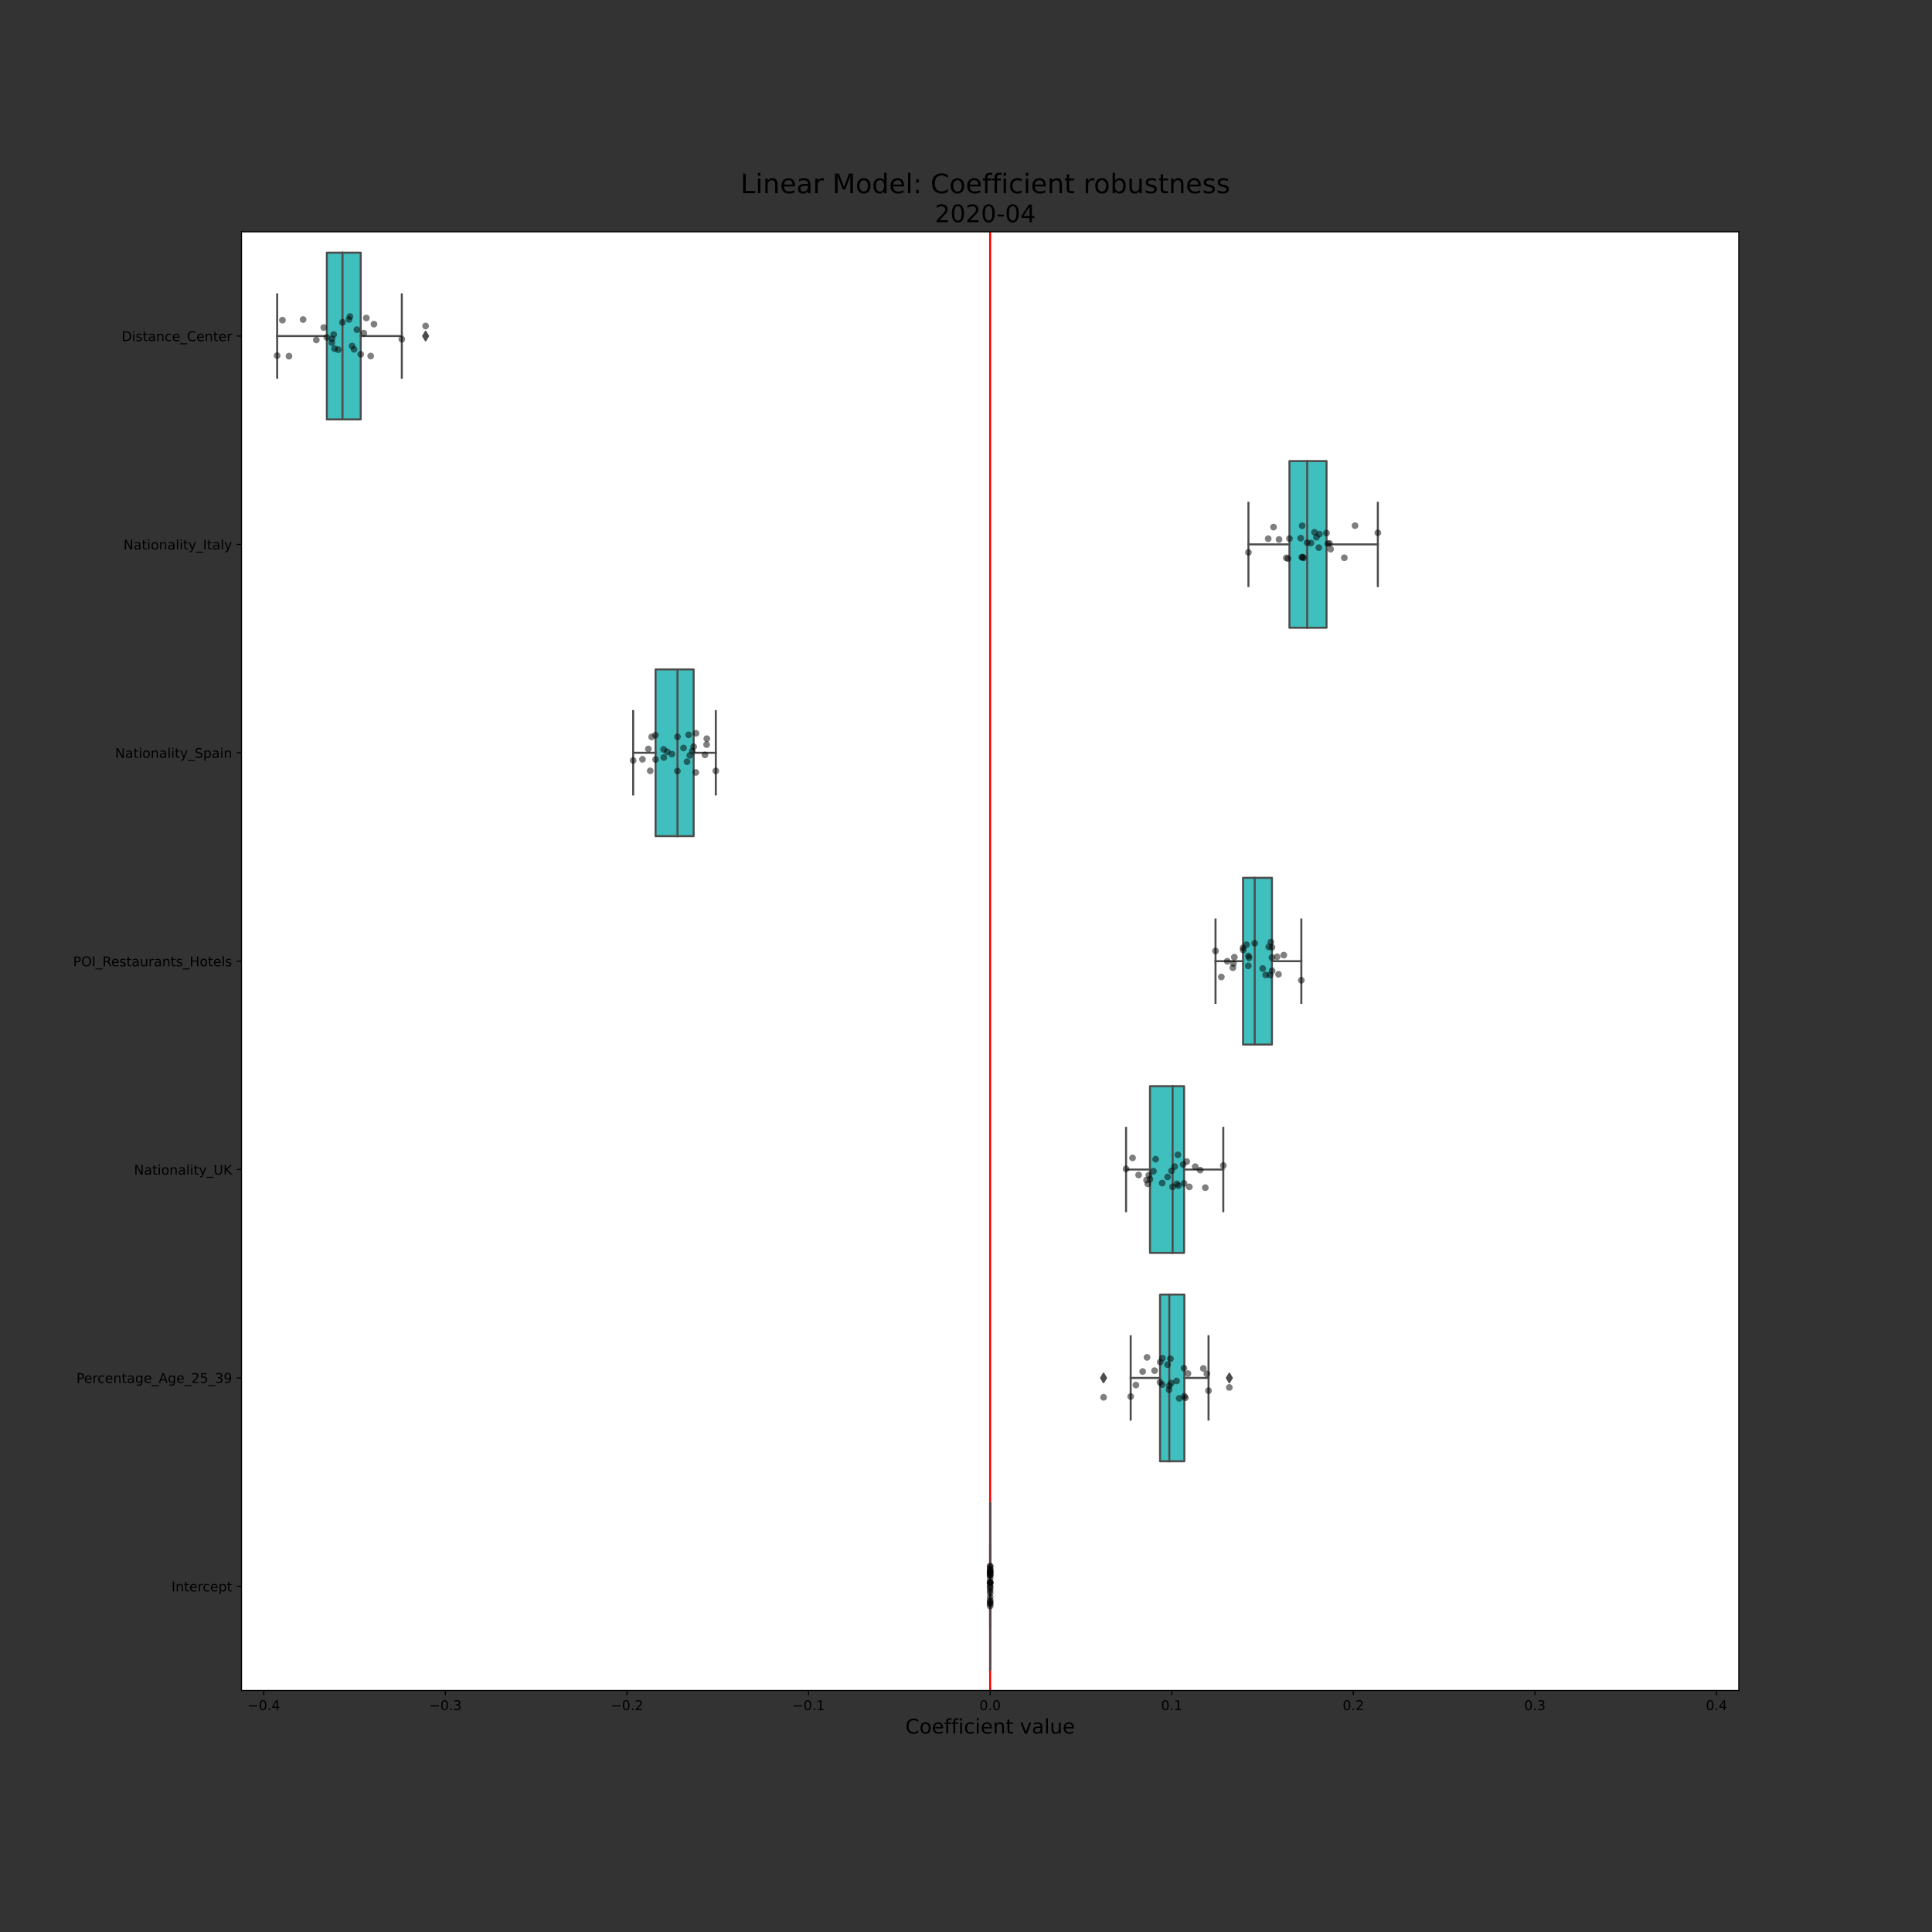 <?xml version="1.0" encoding="utf-8" standalone="no"?>
<!DOCTYPE svg PUBLIC "-//W3C//DTD SVG 1.1//EN"
  "http://www.w3.org/Graphics/SVG/1.1/DTD/svg11.dtd">
<!-- Created with matplotlib (https://matplotlib.org/) -->
<svg height="1440pt" version="1.1" viewBox="0 0 1440 1440" width="1440pt" xmlns="http://www.w3.org/2000/svg" xmlns:xlink="http://www.w3.org/1999/xlink">
 <rect x="0" y="0" width="1440" height="1440" fill="#333333" stroke="none"/>
 <defs>
  <style type="text/css">*{stroke-linecap:butt;stroke-linejoin:round;}</style>
 </defs>
 <g id="figure_1">
  <g id="patch_1">
   <path d="M 0 1440 
L 1440 1440 
L 1440 0 
L 0 0 
z
" style="fill:none;"/>
  </g>
  <g id="axes_1">
   <g id="patch_2">
    <path d="M 180 1260 
L 1296 1260 
L 1296 172.8 
L 180 172.8 
z
" style="fill:#ffffff;"/>
   </g>
   <g id="patch_3">
    <path clip-path="url(#ped2365c6bf)" d="M 243.617 188.331 
L 243.617 312.583 
L 268.852 312.583 
L 268.852 188.331 
L 243.617 188.331 
z
" style="fill:#40bfbf;stroke:#4c4c4c;stroke-linejoin:miter;stroke-width:1.5;"/>
   </g>
   <g id="patch_4">
    <path clip-path="url(#ped2365c6bf)" d="M 961.078 343.646 
L 961.078 467.897 
L 988.714 467.897 
L 988.714 343.646 
L 961.078 343.646 
z
" style="fill:#40bfbf;stroke:#4c4c4c;stroke-linejoin:miter;stroke-width:1.5;"/>
   </g>
   <g id="patch_5">
    <path clip-path="url(#ped2365c6bf)" d="M 488.617 498.96 
L 488.617 623.211 
L 517.012 623.211 
L 517.012 498.96 
L 488.617 498.96 
z
" style="fill:#40bfbf;stroke:#4c4c4c;stroke-linejoin:miter;stroke-width:1.5;"/>
   </g>
   <g id="patch_6">
    <path clip-path="url(#ped2365c6bf)" d="M 926.49 654.274 
L 926.49 778.526 
L 948.04 778.526 
L 948.04 654.274 
L 926.49 654.274 
z
" style="fill:#40bfbf;stroke:#4c4c4c;stroke-linejoin:miter;stroke-width:1.5;"/>
   </g>
   <g id="patch_7">
    <path clip-path="url(#ped2365c6bf)" d="M 857.143 809.589 
L 857.143 933.84 
L 882.546 933.84 
L 882.546 809.589 
L 857.143 809.589 
z
" style="fill:#40bfbf;stroke:#4c4c4c;stroke-linejoin:miter;stroke-width:1.5;"/>
   </g>
   <g id="patch_8">
    <path clip-path="url(#ped2365c6bf)" d="M 864.628 964.903 
L 864.628 1089.154 
L 882.758 1089.154 
L 882.758 964.903 
L 864.628 964.903 
z
" style="fill:#40bfbf;stroke:#4c4c4c;stroke-linejoin:miter;stroke-width:1.5;"/>
   </g>
   <g id="patch_9">
    <path clip-path="url(#ped2365c6bf)" d="M 738 1120.217 
L 738 1244.469 
L 738 1244.469 
L 738 1120.217 
L 738 1120.217 
z
" style="fill:#40bfbf;stroke:#4c4c4c;stroke-linejoin:miter;stroke-width:1.5;"/>
   </g>
   <g id="matplotlib.axis_1">
    <g id="xtick_1">
     <g id="line2d_1">
      <defs>
       <path d="M 0 0 
L 0 3.5 
" id="mf22f2fe8ea" style="stroke:#000000;stroke-width:0.8;"/>
      </defs>
      <g>
       <use style="stroke:#000000;stroke-width:0.8;" x="196.596" xlink:href="#mf22f2fe8ea" y="1260"/>
      </g>
     </g>
     <g id="text_1">
      <!-- −0.4 -->
      <g transform="translate(184.455 1274.598)scale(0.1 -0.1)">
       <defs>
        <path d="M 10.594 35.5 
L 73.188 35.5 
L 73.188 27.203 
L 10.594 27.203 
z
" id="DejaVuSans-8722"/>
        <path d="M 31.781 66.406 
Q 24.172 66.406 20.328 58.906 
Q 16.5 51.422 16.5 36.375 
Q 16.5 21.391 20.328 13.891 
Q 24.172 6.391 31.781 6.391 
Q 39.453 6.391 43.281 13.891 
Q 47.125 21.391 47.125 36.375 
Q 47.125 51.422 43.281 58.906 
Q 39.453 66.406 31.781 66.406 
z
M 31.781 74.219 
Q 44.047 74.219 50.516 64.516 
Q 56.984 54.828 56.984 36.375 
Q 56.984 17.969 50.516 8.266 
Q 44.047 -1.422 31.781 -1.422 
Q 19.531 -1.422 13.062 8.266 
Q 6.594 17.969 6.594 36.375 
Q 6.594 54.828 13.062 64.516 
Q 19.531 74.219 31.781 74.219 
z
" id="DejaVuSans-48"/>
        <path d="M 10.688 12.406 
L 21 12.406 
L 21 0 
L 10.688 0 
z
" id="DejaVuSans-46"/>
        <path d="M 37.797 64.312 
L 12.891 25.391 
L 37.797 25.391 
z
M 35.203 72.906 
L 47.609 72.906 
L 47.609 25.391 
L 58.016 25.391 
L 58.016 17.188 
L 47.609 17.188 
L 47.609 0 
L 37.797 0 
L 37.797 17.188 
L 4.891 17.188 
L 4.891 26.703 
z
" id="DejaVuSans-52"/>
       </defs>
       <use xlink:href="#DejaVuSans-8722"/>
       <use x="83.789" xlink:href="#DejaVuSans-48"/>
       <use x="147.412" xlink:href="#DejaVuSans-46"/>
       <use x="179.199" xlink:href="#DejaVuSans-52"/>
      </g>
     </g>
    </g>
    <g id="xtick_2">
     <g id="line2d_2">
      <g>
       <use style="stroke:#000000;stroke-width:0.8;" x="331.947" xlink:href="#mf22f2fe8ea" y="1260"/>
      </g>
     </g>
     <g id="text_2">
      <!-- −0.3 -->
      <g transform="translate(319.806 1274.598)scale(0.1 -0.1)">
       <defs>
        <path d="M 40.578 39.312 
Q 47.656 37.797 51.625 33 
Q 55.609 28.219 55.609 21.188 
Q 55.609 10.406 48.188 4.484 
Q 40.766 -1.422 27.094 -1.422 
Q 22.516 -1.422 17.656 -0.516 
Q 12.797 0.391 7.625 2.203 
L 7.625 11.719 
Q 11.719 9.328 16.594 8.109 
Q 21.484 6.891 26.812 6.891 
Q 36.078 6.891 40.938 10.547 
Q 45.797 14.203 45.797 21.188 
Q 45.797 27.641 41.281 31.266 
Q 36.766 34.906 28.719 34.906 
L 20.219 34.906 
L 20.219 43.016 
L 29.109 43.016 
Q 36.375 43.016 40.234 45.922 
Q 44.094 48.828 44.094 54.297 
Q 44.094 59.906 40.109 62.906 
Q 36.141 65.922 28.719 65.922 
Q 24.656 65.922 20.016 65.031 
Q 15.375 64.156 9.812 62.312 
L 9.812 71.094 
Q 15.438 72.656 20.344 73.438 
Q 25.25 74.219 29.594 74.219 
Q 40.828 74.219 47.359 69.109 
Q 53.906 64.016 53.906 55.328 
Q 53.906 49.266 50.438 45.094 
Q 46.969 40.922 40.578 39.312 
z
" id="DejaVuSans-51"/>
       </defs>
       <use xlink:href="#DejaVuSans-8722"/>
       <use x="83.789" xlink:href="#DejaVuSans-48"/>
       <use x="147.412" xlink:href="#DejaVuSans-46"/>
       <use x="179.199" xlink:href="#DejaVuSans-51"/>
      </g>
     </g>
    </g>
    <g id="xtick_3">
     <g id="line2d_3">
      <g>
       <use style="stroke:#000000;stroke-width:0.8;" x="467.298" xlink:href="#mf22f2fe8ea" y="1260"/>
      </g>
     </g>
     <g id="text_3">
      <!-- −0.2 -->
      <g transform="translate(455.157 1274.598)scale(0.1 -0.1)">
       <defs>
        <path d="M 19.188 8.297 
L 53.609 8.297 
L 53.609 0 
L 7.328 0 
L 7.328 8.297 
Q 12.938 14.109 22.625 23.891 
Q 32.328 33.688 34.812 36.531 
Q 39.547 41.844 41.422 45.531 
Q 43.312 49.219 43.312 52.781 
Q 43.312 58.594 39.234 62.25 
Q 35.156 65.922 28.609 65.922 
Q 23.969 65.922 18.812 64.312 
Q 13.672 62.703 7.812 59.422 
L 7.812 69.391 
Q 13.766 71.781 18.938 73 
Q 24.125 74.219 28.422 74.219 
Q 39.75 74.219 46.484 68.547 
Q 53.219 62.891 53.219 53.422 
Q 53.219 48.922 51.531 44.891 
Q 49.859 40.875 45.406 35.406 
Q 44.188 33.984 37.641 27.219 
Q 31.109 20.453 19.188 8.297 
z
" id="DejaVuSans-50"/>
       </defs>
       <use xlink:href="#DejaVuSans-8722"/>
       <use x="83.789" xlink:href="#DejaVuSans-48"/>
       <use x="147.412" xlink:href="#DejaVuSans-46"/>
       <use x="179.199" xlink:href="#DejaVuSans-50"/>
      </g>
     </g>
    </g>
    <g id="xtick_4">
     <g id="line2d_4">
      <g>
       <use style="stroke:#000000;stroke-width:0.8;" x="602.649" xlink:href="#mf22f2fe8ea" y="1260"/>
      </g>
     </g>
     <g id="text_4">
      <!-- −0.1 -->
      <g transform="translate(590.508 1274.598)scale(0.1 -0.1)">
       <defs>
        <path d="M 12.406 8.297 
L 28.516 8.297 
L 28.516 63.922 
L 10.984 60.406 
L 10.984 69.391 
L 28.422 72.906 
L 38.281 72.906 
L 38.281 8.297 
L 54.391 8.297 
L 54.391 0 
L 12.406 0 
z
" id="DejaVuSans-49"/>
       </defs>
       <use xlink:href="#DejaVuSans-8722"/>
       <use x="83.789" xlink:href="#DejaVuSans-48"/>
       <use x="147.412" xlink:href="#DejaVuSans-46"/>
       <use x="179.199" xlink:href="#DejaVuSans-49"/>
      </g>
     </g>
    </g>
    <g id="xtick_5">
     <g id="line2d_5">
      <g>
       <use style="stroke:#000000;stroke-width:0.8;" x="738" xlink:href="#mf22f2fe8ea" y="1260"/>
      </g>
     </g>
     <g id="text_5">
      <!-- 0.0 -->
      <g transform="translate(730.048 1274.598)scale(0.1 -0.1)">
       <use xlink:href="#DejaVuSans-48"/>
       <use x="63.623" xlink:href="#DejaVuSans-46"/>
       <use x="95.41" xlink:href="#DejaVuSans-48"/>
      </g>
     </g>
    </g>
    <g id="xtick_6">
     <g id="line2d_6">
      <g>
       <use style="stroke:#000000;stroke-width:0.8;" x="873.351" xlink:href="#mf22f2fe8ea" y="1260"/>
      </g>
     </g>
     <g id="text_6">
      <!-- 0.1 -->
      <g transform="translate(865.399 1274.598)scale(0.1 -0.1)">
       <use xlink:href="#DejaVuSans-48"/>
       <use x="63.623" xlink:href="#DejaVuSans-46"/>
       <use x="95.41" xlink:href="#DejaVuSans-49"/>
      </g>
     </g>
    </g>
    <g id="xtick_7">
     <g id="line2d_7">
      <g>
       <use style="stroke:#000000;stroke-width:0.8;" x="1008.702" xlink:href="#mf22f2fe8ea" y="1260"/>
      </g>
     </g>
     <g id="text_7">
      <!-- 0.2 -->
      <g transform="translate(1000.75 1274.598)scale(0.1 -0.1)">
       <use xlink:href="#DejaVuSans-48"/>
       <use x="63.623" xlink:href="#DejaVuSans-46"/>
       <use x="95.41" xlink:href="#DejaVuSans-50"/>
      </g>
     </g>
    </g>
    <g id="xtick_8">
     <g id="line2d_8">
      <g>
       <use style="stroke:#000000;stroke-width:0.8;" x="1144.053" xlink:href="#mf22f2fe8ea" y="1260"/>
      </g>
     </g>
     <g id="text_8">
      <!-- 0.3 -->
      <g transform="translate(1136.101 1274.598)scale(0.1 -0.1)">
       <use xlink:href="#DejaVuSans-48"/>
       <use x="63.623" xlink:href="#DejaVuSans-46"/>
       <use x="95.41" xlink:href="#DejaVuSans-51"/>
      </g>
     </g>
    </g>
    <g id="xtick_9">
     <g id="line2d_9">
      <g>
       <use style="stroke:#000000;stroke-width:0.8;" x="1279.404" xlink:href="#mf22f2fe8ea" y="1260"/>
      </g>
     </g>
     <g id="text_9">
      <!-- 0.4 -->
      <g transform="translate(1271.452 1274.598)scale(0.1 -0.1)">
       <use xlink:href="#DejaVuSans-48"/>
       <use x="63.623" xlink:href="#DejaVuSans-46"/>
       <use x="95.41" xlink:href="#DejaVuSans-52"/>
      </g>
     </g>
    </g>
    <g id="text_10">
     <!-- Coefficient value -->
     <g transform="translate(674.809 1292.076)scale(0.15 -0.15)">
      <defs>
       <path d="M 64.406 67.281 
L 64.406 56.891 
Q 59.422 61.531 53.781 63.812 
Q 48.141 66.109 41.797 66.109 
Q 29.297 66.109 22.656 58.469 
Q 16.016 50.828 16.016 36.375 
Q 16.016 21.969 22.656 14.328 
Q 29.297 6.688 41.797 6.688 
Q 48.141 6.688 53.781 8.984 
Q 59.422 11.281 64.406 15.922 
L 64.406 5.609 
Q 59.234 2.094 53.438 0.328 
Q 47.656 -1.422 41.219 -1.422 
Q 24.656 -1.422 15.125 8.703 
Q 5.609 18.844 5.609 36.375 
Q 5.609 53.953 15.125 64.078 
Q 24.656 74.219 41.219 74.219 
Q 47.75 74.219 53.531 72.484 
Q 59.328 70.75 64.406 67.281 
z
" id="DejaVuSans-67"/>
       <path d="M 30.609 48.391 
Q 23.391 48.391 19.188 42.75 
Q 14.984 37.109 14.984 27.297 
Q 14.984 17.484 19.156 11.844 
Q 23.344 6.203 30.609 6.203 
Q 37.797 6.203 41.984 11.859 
Q 46.188 17.531 46.188 27.297 
Q 46.188 37.016 41.984 42.703 
Q 37.797 48.391 30.609 48.391 
z
M 30.609 56 
Q 42.328 56 49.016 48.375 
Q 55.719 40.766 55.719 27.297 
Q 55.719 13.875 49.016 6.219 
Q 42.328 -1.422 30.609 -1.422 
Q 18.844 -1.422 12.172 6.219 
Q 5.516 13.875 5.516 27.297 
Q 5.516 40.766 12.172 48.375 
Q 18.844 56 30.609 56 
z
" id="DejaVuSans-111"/>
       <path d="M 56.203 29.594 
L 56.203 25.203 
L 14.891 25.203 
Q 15.484 15.922 20.484 11.062 
Q 25.484 6.203 34.422 6.203 
Q 39.594 6.203 44.453 7.469 
Q 49.312 8.734 54.109 11.281 
L 54.109 2.781 
Q 49.266 0.734 44.188 -0.344 
Q 39.109 -1.422 33.891 -1.422 
Q 20.797 -1.422 13.156 6.188 
Q 5.516 13.812 5.516 26.812 
Q 5.516 40.234 12.766 48.109 
Q 20.016 56 32.328 56 
Q 43.359 56 49.781 48.891 
Q 56.203 41.797 56.203 29.594 
z
M 47.219 32.234 
Q 47.125 39.594 43.094 43.984 
Q 39.062 48.391 32.422 48.391 
Q 24.906 48.391 20.391 44.141 
Q 15.875 39.891 15.188 32.172 
z
" id="DejaVuSans-101"/>
       <path d="M 37.109 75.984 
L 37.109 68.5 
L 28.516 68.5 
Q 23.688 68.5 21.797 66.547 
Q 19.922 64.594 19.922 59.516 
L 19.922 54.688 
L 34.719 54.688 
L 34.719 47.703 
L 19.922 47.703 
L 19.922 0 
L 10.891 0 
L 10.891 47.703 
L 2.297 47.703 
L 2.297 54.688 
L 10.891 54.688 
L 10.891 58.5 
Q 10.891 67.625 15.141 71.797 
Q 19.391 75.984 28.609 75.984 
z
" id="DejaVuSans-102"/>
       <path d="M 9.422 54.688 
L 18.406 54.688 
L 18.406 0 
L 9.422 0 
z
M 9.422 75.984 
L 18.406 75.984 
L 18.406 64.594 
L 9.422 64.594 
z
" id="DejaVuSans-105"/>
       <path d="M 48.781 52.594 
L 48.781 44.188 
Q 44.969 46.297 41.141 47.344 
Q 37.312 48.391 33.406 48.391 
Q 24.656 48.391 19.812 42.844 
Q 14.984 37.312 14.984 27.297 
Q 14.984 17.281 19.812 11.734 
Q 24.656 6.203 33.406 6.203 
Q 37.312 6.203 41.141 7.25 
Q 44.969 8.297 48.781 10.406 
L 48.781 2.094 
Q 45.016 0.344 40.984 -0.531 
Q 36.969 -1.422 32.422 -1.422 
Q 20.062 -1.422 12.781 6.344 
Q 5.516 14.109 5.516 27.297 
Q 5.516 40.672 12.859 48.328 
Q 20.219 56 33.016 56 
Q 37.156 56 41.109 55.141 
Q 45.062 54.297 48.781 52.594 
z
" id="DejaVuSans-99"/>
       <path d="M 54.891 33.016 
L 54.891 0 
L 45.906 0 
L 45.906 32.719 
Q 45.906 40.484 42.875 44.328 
Q 39.844 48.188 33.797 48.188 
Q 26.516 48.188 22.312 43.547 
Q 18.109 38.922 18.109 30.906 
L 18.109 0 
L 9.078 0 
L 9.078 54.688 
L 18.109 54.688 
L 18.109 46.188 
Q 21.344 51.125 25.703 53.562 
Q 30.078 56 35.797 56 
Q 45.219 56 50.047 50.172 
Q 54.891 44.344 54.891 33.016 
z
" id="DejaVuSans-110"/>
       <path d="M 18.312 70.219 
L 18.312 54.688 
L 36.812 54.688 
L 36.812 47.703 
L 18.312 47.703 
L 18.312 18.016 
Q 18.312 11.328 20.141 9.422 
Q 21.969 7.516 27.594 7.516 
L 36.812 7.516 
L 36.812 0 
L 27.594 0 
Q 17.188 0 13.234 3.875 
Q 9.281 7.766 9.281 18.016 
L 9.281 47.703 
L 2.688 47.703 
L 2.688 54.688 
L 9.281 54.688 
L 9.281 70.219 
z
" id="DejaVuSans-116"/>
       <path id="DejaVuSans-32"/>
       <path d="M 2.984 54.688 
L 12.5 54.688 
L 29.594 8.797 
L 46.688 54.688 
L 56.203 54.688 
L 35.688 0 
L 23.484 0 
z
" id="DejaVuSans-118"/>
       <path d="M 34.281 27.484 
Q 23.391 27.484 19.188 25 
Q 14.984 22.516 14.984 16.5 
Q 14.984 11.719 18.141 8.906 
Q 21.297 6.109 26.703 6.109 
Q 34.188 6.109 38.703 11.406 
Q 43.219 16.703 43.219 25.484 
L 43.219 27.484 
z
M 52.203 31.203 
L 52.203 0 
L 43.219 0 
L 43.219 8.297 
Q 40.141 3.328 35.547 0.953 
Q 30.953 -1.422 24.312 -1.422 
Q 15.922 -1.422 10.953 3.297 
Q 6 8.016 6 15.922 
Q 6 25.141 12.172 29.828 
Q 18.359 34.516 30.609 34.516 
L 43.219 34.516 
L 43.219 35.406 
Q 43.219 41.609 39.141 45 
Q 35.062 48.391 27.688 48.391 
Q 23 48.391 18.547 47.266 
Q 14.109 46.141 10.016 43.891 
L 10.016 52.203 
Q 14.938 54.109 19.578 55.047 
Q 24.219 56 28.609 56 
Q 40.484 56 46.344 49.844 
Q 52.203 43.703 52.203 31.203 
z
" id="DejaVuSans-97"/>
       <path d="M 9.422 75.984 
L 18.406 75.984 
L 18.406 0 
L 9.422 0 
z
" id="DejaVuSans-108"/>
       <path d="M 8.5 21.578 
L 8.5 54.688 
L 17.484 54.688 
L 17.484 21.922 
Q 17.484 14.156 20.5 10.266 
Q 23.531 6.391 29.594 6.391 
Q 36.859 6.391 41.078 11.031 
Q 45.312 15.672 45.312 23.688 
L 45.312 54.688 
L 54.297 54.688 
L 54.297 0 
L 45.312 0 
L 45.312 8.406 
Q 42.047 3.422 37.719 1 
Q 33.406 -1.422 27.688 -1.422 
Q 18.266 -1.422 13.375 4.438 
Q 8.5 10.297 8.5 21.578 
z
M 31.109 56 
z
" id="DejaVuSans-117"/>
      </defs>
      <use xlink:href="#DejaVuSans-67"/>
      <use x="69.824" xlink:href="#DejaVuSans-111"/>
      <use x="131.006" xlink:href="#DejaVuSans-101"/>
      <use x="192.529" xlink:href="#DejaVuSans-102"/>
      <use x="227.734" xlink:href="#DejaVuSans-102"/>
      <use x="262.939" xlink:href="#DejaVuSans-105"/>
      <use x="290.723" xlink:href="#DejaVuSans-99"/>
      <use x="345.703" xlink:href="#DejaVuSans-105"/>
      <use x="373.486" xlink:href="#DejaVuSans-101"/>
      <use x="435.01" xlink:href="#DejaVuSans-110"/>
      <use x="498.389" xlink:href="#DejaVuSans-116"/>
      <use x="537.598" xlink:href="#DejaVuSans-32"/>
      <use x="569.385" xlink:href="#DejaVuSans-118"/>
      <use x="628.564" xlink:href="#DejaVuSans-97"/>
      <use x="689.844" xlink:href="#DejaVuSans-108"/>
      <use x="717.627" xlink:href="#DejaVuSans-117"/>
      <use x="781.006" xlink:href="#DejaVuSans-101"/>
     </g>
    </g>
   </g>
   <g id="matplotlib.axis_2">
    <g id="ytick_1">
     <g id="line2d_10">
      <defs>
       <path d="M 0 0 
L -3.5 0 
" id="m6818256557" style="stroke:#000000;stroke-width:0.8;"/>
      </defs>
      <g>
       <use style="stroke:#000000;stroke-width:0.8;" x="180" xlink:href="#m6818256557" y="250.457"/>
      </g>
     </g>
     <g id="text_11">
      <!-- Distance_Center -->
      <g transform="translate(90.617 254.256)scale(0.1 -0.1)">
       <defs>
        <path d="M 19.672 64.797 
L 19.672 8.109 
L 31.594 8.109 
Q 46.688 8.109 53.688 14.938 
Q 60.688 21.781 60.688 36.531 
Q 60.688 51.172 53.688 57.984 
Q 46.688 64.797 31.594 64.797 
z
M 9.812 72.906 
L 30.078 72.906 
Q 51.266 72.906 61.172 64.094 
Q 71.094 55.281 71.094 36.531 
Q 71.094 17.672 61.125 8.828 
Q 51.172 0 30.078 0 
L 9.812 0 
z
" id="DejaVuSans-68"/>
        <path d="M 44.281 53.078 
L 44.281 44.578 
Q 40.484 46.531 36.375 47.5 
Q 32.281 48.484 27.875 48.484 
Q 21.188 48.484 17.844 46.438 
Q 14.5 44.391 14.5 40.281 
Q 14.5 37.156 16.891 35.375 
Q 19.281 33.594 26.516 31.984 
L 29.594 31.297 
Q 39.156 29.25 43.188 25.516 
Q 47.219 21.781 47.219 15.094 
Q 47.219 7.469 41.188 3.016 
Q 35.156 -1.422 24.609 -1.422 
Q 20.219 -1.422 15.453 -0.562 
Q 10.688 0.297 5.422 2 
L 5.422 11.281 
Q 10.406 8.688 15.234 7.391 
Q 20.062 6.109 24.812 6.109 
Q 31.156 6.109 34.562 8.281 
Q 37.984 10.453 37.984 14.406 
Q 37.984 18.062 35.516 20.016 
Q 33.062 21.969 24.703 23.781 
L 21.578 24.516 
Q 13.234 26.266 9.516 29.906 
Q 5.812 33.547 5.812 39.891 
Q 5.812 47.609 11.281 51.797 
Q 16.75 56 26.812 56 
Q 31.781 56 36.172 55.266 
Q 40.578 54.547 44.281 53.078 
z
" id="DejaVuSans-115"/>
        <path d="M 50.984 -16.609 
L 50.984 -23.578 
L -0.984 -23.578 
L -0.984 -16.609 
z
" id="DejaVuSans-95"/>
        <path d="M 41.109 46.297 
Q 39.594 47.172 37.812 47.578 
Q 36.031 48 33.891 48 
Q 26.266 48 22.188 43.047 
Q 18.109 38.094 18.109 28.812 
L 18.109 0 
L 9.078 0 
L 9.078 54.688 
L 18.109 54.688 
L 18.109 46.188 
Q 20.953 51.172 25.484 53.578 
Q 30.031 56 36.531 56 
Q 37.453 56 38.578 55.875 
Q 39.703 55.766 41.062 55.516 
z
" id="DejaVuSans-114"/>
       </defs>
       <use xlink:href="#DejaVuSans-68"/>
       <use x="77.002" xlink:href="#DejaVuSans-105"/>
       <use x="104.785" xlink:href="#DejaVuSans-115"/>
       <use x="156.885" xlink:href="#DejaVuSans-116"/>
       <use x="196.094" xlink:href="#DejaVuSans-97"/>
       <use x="257.373" xlink:href="#DejaVuSans-110"/>
       <use x="320.752" xlink:href="#DejaVuSans-99"/>
       <use x="375.732" xlink:href="#DejaVuSans-101"/>
       <use x="437.256" xlink:href="#DejaVuSans-95"/>
       <use x="487.256" xlink:href="#DejaVuSans-67"/>
       <use x="557.08" xlink:href="#DejaVuSans-101"/>
       <use x="618.604" xlink:href="#DejaVuSans-110"/>
       <use x="681.982" xlink:href="#DejaVuSans-116"/>
       <use x="721.191" xlink:href="#DejaVuSans-101"/>
       <use x="782.715" xlink:href="#DejaVuSans-114"/>
      </g>
     </g>
    </g>
    <g id="ytick_2">
     <g id="line2d_11">
      <g>
       <use style="stroke:#000000;stroke-width:0.8;" x="180" xlink:href="#m6818256557" y="405.771"/>
      </g>
     </g>
     <g id="text_12">
      <!-- Nationality_Italy -->
      <g transform="translate(92.017 409.571)scale(0.1 -0.1)">
       <defs>
        <path d="M 9.812 72.906 
L 23.094 72.906 
L 55.422 11.922 
L 55.422 72.906 
L 64.984 72.906 
L 64.984 0 
L 51.703 0 
L 19.391 60.984 
L 19.391 0 
L 9.812 0 
z
" id="DejaVuSans-78"/>
        <path d="M 32.172 -5.078 
Q 28.375 -14.844 24.75 -17.812 
Q 21.141 -20.797 15.094 -20.797 
L 7.906 -20.797 
L 7.906 -13.281 
L 13.188 -13.281 
Q 16.891 -13.281 18.938 -11.516 
Q 21 -9.766 23.484 -3.219 
L 25.094 0.875 
L 2.984 54.688 
L 12.5 54.688 
L 29.594 11.922 
L 46.688 54.688 
L 56.203 54.688 
z
" id="DejaVuSans-121"/>
        <path d="M 9.812 72.906 
L 19.672 72.906 
L 19.672 0 
L 9.812 0 
z
" id="DejaVuSans-73"/>
       </defs>
       <use xlink:href="#DejaVuSans-78"/>
       <use x="74.805" xlink:href="#DejaVuSans-97"/>
       <use x="136.084" xlink:href="#DejaVuSans-116"/>
       <use x="175.293" xlink:href="#DejaVuSans-105"/>
       <use x="203.076" xlink:href="#DejaVuSans-111"/>
       <use x="264.258" xlink:href="#DejaVuSans-110"/>
       <use x="327.637" xlink:href="#DejaVuSans-97"/>
       <use x="388.916" xlink:href="#DejaVuSans-108"/>
       <use x="416.699" xlink:href="#DejaVuSans-105"/>
       <use x="444.482" xlink:href="#DejaVuSans-116"/>
       <use x="483.691" xlink:href="#DejaVuSans-121"/>
       <use x="542.871" xlink:href="#DejaVuSans-95"/>
       <use x="592.871" xlink:href="#DejaVuSans-73"/>
       <use x="622.363" xlink:href="#DejaVuSans-116"/>
       <use x="661.572" xlink:href="#DejaVuSans-97"/>
       <use x="722.852" xlink:href="#DejaVuSans-108"/>
       <use x="750.635" xlink:href="#DejaVuSans-121"/>
      </g>
     </g>
    </g>
    <g id="ytick_3">
     <g id="line2d_12">
      <g>
       <use style="stroke:#000000;stroke-width:0.8;" x="180" xlink:href="#m6818256557" y="561.086"/>
      </g>
     </g>
     <g id="text_13">
      <!-- Nationality_Spain -->
      <g transform="translate(85.772 564.885)scale(0.1 -0.1)">
       <defs>
        <path d="M 53.516 70.516 
L 53.516 60.891 
Q 47.906 63.578 42.922 64.891 
Q 37.938 66.219 33.297 66.219 
Q 25.25 66.219 20.875 63.094 
Q 16.5 59.969 16.5 54.203 
Q 16.5 49.359 19.406 46.891 
Q 22.312 44.438 30.422 42.922 
L 36.375 41.703 
Q 47.406 39.594 52.656 34.297 
Q 57.906 29 57.906 20.125 
Q 57.906 9.516 50.797 4.047 
Q 43.703 -1.422 29.984 -1.422 
Q 24.812 -1.422 18.969 -0.25 
Q 13.141 0.922 6.891 3.219 
L 6.891 13.375 
Q 12.891 10.016 18.656 8.297 
Q 24.422 6.594 29.984 6.594 
Q 38.422 6.594 43.016 9.906 
Q 47.609 13.234 47.609 19.391 
Q 47.609 24.75 44.312 27.781 
Q 41.016 30.812 33.5 32.328 
L 27.484 33.5 
Q 16.453 35.688 11.516 40.375 
Q 6.594 45.062 6.594 53.422 
Q 6.594 63.094 13.406 68.656 
Q 20.219 74.219 32.172 74.219 
Q 37.312 74.219 42.625 73.281 
Q 47.953 72.359 53.516 70.516 
z
" id="DejaVuSans-83"/>
        <path d="M 18.109 8.203 
L 18.109 -20.797 
L 9.078 -20.797 
L 9.078 54.688 
L 18.109 54.688 
L 18.109 46.391 
Q 20.953 51.266 25.266 53.625 
Q 29.594 56 35.594 56 
Q 45.562 56 51.781 48.094 
Q 58.016 40.188 58.016 27.297 
Q 58.016 14.406 51.781 6.484 
Q 45.562 -1.422 35.594 -1.422 
Q 29.594 -1.422 25.266 0.953 
Q 20.953 3.328 18.109 8.203 
z
M 48.688 27.297 
Q 48.688 37.203 44.609 42.844 
Q 40.531 48.484 33.406 48.484 
Q 26.266 48.484 22.188 42.844 
Q 18.109 37.203 18.109 27.297 
Q 18.109 17.391 22.188 11.75 
Q 26.266 6.109 33.406 6.109 
Q 40.531 6.109 44.609 11.75 
Q 48.688 17.391 48.688 27.297 
z
" id="DejaVuSans-112"/>
       </defs>
       <use xlink:href="#DejaVuSans-78"/>
       <use x="74.805" xlink:href="#DejaVuSans-97"/>
       <use x="136.084" xlink:href="#DejaVuSans-116"/>
       <use x="175.293" xlink:href="#DejaVuSans-105"/>
       <use x="203.076" xlink:href="#DejaVuSans-111"/>
       <use x="264.258" xlink:href="#DejaVuSans-110"/>
       <use x="327.637" xlink:href="#DejaVuSans-97"/>
       <use x="388.916" xlink:href="#DejaVuSans-108"/>
       <use x="416.699" xlink:href="#DejaVuSans-105"/>
       <use x="444.482" xlink:href="#DejaVuSans-116"/>
       <use x="483.691" xlink:href="#DejaVuSans-121"/>
       <use x="542.871" xlink:href="#DejaVuSans-95"/>
       <use x="592.871" xlink:href="#DejaVuSans-83"/>
       <use x="656.348" xlink:href="#DejaVuSans-112"/>
       <use x="719.824" xlink:href="#DejaVuSans-97"/>
       <use x="781.104" xlink:href="#DejaVuSans-105"/>
       <use x="808.887" xlink:href="#DejaVuSans-110"/>
      </g>
     </g>
    </g>
    <g id="ytick_4">
     <g id="line2d_13">
      <g>
       <use style="stroke:#000000;stroke-width:0.8;" x="180" xlink:href="#m6818256557" y="716.4"/>
      </g>
     </g>
     <g id="text_14">
      <!-- POI_Restaurants_Hotels -->
      <g transform="translate(54.495 720.199)scale(0.1 -0.1)">
       <defs>
        <path d="M 19.672 64.797 
L 19.672 37.406 
L 32.078 37.406 
Q 38.969 37.406 42.719 40.969 
Q 46.484 44.531 46.484 51.125 
Q 46.484 57.672 42.719 61.234 
Q 38.969 64.797 32.078 64.797 
z
M 9.812 72.906 
L 32.078 72.906 
Q 44.344 72.906 50.609 67.359 
Q 56.891 61.812 56.891 51.125 
Q 56.891 40.328 50.609 34.812 
Q 44.344 29.297 32.078 29.297 
L 19.672 29.297 
L 19.672 0 
L 9.812 0 
z
" id="DejaVuSans-80"/>
        <path d="M 39.406 66.219 
Q 28.656 66.219 22.328 58.203 
Q 16.016 50.203 16.016 36.375 
Q 16.016 22.609 22.328 14.594 
Q 28.656 6.594 39.406 6.594 
Q 50.141 6.594 56.422 14.594 
Q 62.703 22.609 62.703 36.375 
Q 62.703 50.203 56.422 58.203 
Q 50.141 66.219 39.406 66.219 
z
M 39.406 74.219 
Q 54.734 74.219 63.906 63.938 
Q 73.094 53.656 73.094 36.375 
Q 73.094 19.141 63.906 8.859 
Q 54.734 -1.422 39.406 -1.422 
Q 24.031 -1.422 14.812 8.828 
Q 5.609 19.094 5.609 36.375 
Q 5.609 53.656 14.812 63.938 
Q 24.031 74.219 39.406 74.219 
z
" id="DejaVuSans-79"/>
        <path d="M 44.391 34.188 
Q 47.562 33.109 50.562 29.594 
Q 53.562 26.078 56.594 19.922 
L 66.609 0 
L 56 0 
L 46.688 18.703 
Q 43.062 26.031 39.672 28.422 
Q 36.281 30.812 30.422 30.812 
L 19.672 30.812 
L 19.672 0 
L 9.812 0 
L 9.812 72.906 
L 32.078 72.906 
Q 44.578 72.906 50.734 67.672 
Q 56.891 62.453 56.891 51.906 
Q 56.891 45.016 53.688 40.469 
Q 50.484 35.938 44.391 34.188 
z
M 19.672 64.797 
L 19.672 38.922 
L 32.078 38.922 
Q 39.203 38.922 42.844 42.219 
Q 46.484 45.516 46.484 51.906 
Q 46.484 58.297 42.844 61.547 
Q 39.203 64.797 32.078 64.797 
z
" id="DejaVuSans-82"/>
        <path d="M 9.812 72.906 
L 19.672 72.906 
L 19.672 43.016 
L 55.516 43.016 
L 55.516 72.906 
L 65.375 72.906 
L 65.375 0 
L 55.516 0 
L 55.516 34.719 
L 19.672 34.719 
L 19.672 0 
L 9.812 0 
z
" id="DejaVuSans-72"/>
       </defs>
       <use xlink:href="#DejaVuSans-80"/>
       <use x="60.303" xlink:href="#DejaVuSans-79"/>
       <use x="139.014" xlink:href="#DejaVuSans-73"/>
       <use x="168.506" xlink:href="#DejaVuSans-95"/>
       <use x="218.506" xlink:href="#DejaVuSans-82"/>
       <use x="283.488" xlink:href="#DejaVuSans-101"/>
       <use x="345.012" xlink:href="#DejaVuSans-115"/>
       <use x="397.111" xlink:href="#DejaVuSans-116"/>
       <use x="436.32" xlink:href="#DejaVuSans-97"/>
       <use x="497.6" xlink:href="#DejaVuSans-117"/>
       <use x="560.979" xlink:href="#DejaVuSans-114"/>
       <use x="602.092" xlink:href="#DejaVuSans-97"/>
       <use x="663.371" xlink:href="#DejaVuSans-110"/>
       <use x="726.75" xlink:href="#DejaVuSans-116"/>
       <use x="765.959" xlink:href="#DejaVuSans-115"/>
       <use x="818.059" xlink:href="#DejaVuSans-95"/>
       <use x="868.059" xlink:href="#DejaVuSans-72"/>
       <use x="943.254" xlink:href="#DejaVuSans-111"/>
       <use x="1004.436" xlink:href="#DejaVuSans-116"/>
       <use x="1043.645" xlink:href="#DejaVuSans-101"/>
       <use x="1105.168" xlink:href="#DejaVuSans-108"/>
       <use x="1132.951" xlink:href="#DejaVuSans-115"/>
      </g>
     </g>
    </g>
    <g id="ytick_5">
     <g id="line2d_14">
      <g>
       <use style="stroke:#000000;stroke-width:0.8;" x="180" xlink:href="#m6818256557" y="871.714"/>
      </g>
     </g>
     <g id="text_15">
      <!-- Nationality_UK -->
      <g transform="translate(99.836 875.514)scale(0.1 -0.1)">
       <defs>
        <path d="M 8.688 72.906 
L 18.609 72.906 
L 18.609 28.609 
Q 18.609 16.891 22.844 11.734 
Q 27.094 6.594 36.625 6.594 
Q 46.094 6.594 50.344 11.734 
Q 54.594 16.891 54.594 28.609 
L 54.594 72.906 
L 64.5 72.906 
L 64.5 27.391 
Q 64.5 13.141 57.438 5.859 
Q 50.391 -1.422 36.625 -1.422 
Q 22.797 -1.422 15.734 5.859 
Q 8.688 13.141 8.688 27.391 
z
" id="DejaVuSans-85"/>
        <path d="M 9.812 72.906 
L 19.672 72.906 
L 19.672 42.094 
L 52.391 72.906 
L 65.094 72.906 
L 28.906 38.922 
L 67.672 0 
L 54.688 0 
L 19.672 35.109 
L 19.672 0 
L 9.812 0 
z
" id="DejaVuSans-75"/>
       </defs>
       <use xlink:href="#DejaVuSans-78"/>
       <use x="74.805" xlink:href="#DejaVuSans-97"/>
       <use x="136.084" xlink:href="#DejaVuSans-116"/>
       <use x="175.293" xlink:href="#DejaVuSans-105"/>
       <use x="203.076" xlink:href="#DejaVuSans-111"/>
       <use x="264.258" xlink:href="#DejaVuSans-110"/>
       <use x="327.637" xlink:href="#DejaVuSans-97"/>
       <use x="388.916" xlink:href="#DejaVuSans-108"/>
       <use x="416.699" xlink:href="#DejaVuSans-105"/>
       <use x="444.482" xlink:href="#DejaVuSans-116"/>
       <use x="483.691" xlink:href="#DejaVuSans-121"/>
       <use x="542.871" xlink:href="#DejaVuSans-95"/>
       <use x="592.871" xlink:href="#DejaVuSans-85"/>
       <use x="666.064" xlink:href="#DejaVuSans-75"/>
      </g>
     </g>
    </g>
    <g id="ytick_6">
     <g id="line2d_15">
      <g>
       <use style="stroke:#000000;stroke-width:0.8;" x="180" xlink:href="#m6818256557" y="1027.029"/>
      </g>
     </g>
     <g id="text_16">
      <!-- Percentage_Age_25_39 -->
      <g transform="translate(56.962 1030.74)scale(0.1 -0.1)">
       <defs>
        <path d="M 45.406 27.984 
Q 45.406 37.75 41.375 43.109 
Q 37.359 48.484 30.078 48.484 
Q 22.859 48.484 18.828 43.109 
Q 14.797 37.75 14.797 27.984 
Q 14.797 18.266 18.828 12.891 
Q 22.859 7.516 30.078 7.516 
Q 37.359 7.516 41.375 12.891 
Q 45.406 18.266 45.406 27.984 
z
M 54.391 6.781 
Q 54.391 -7.172 48.188 -13.984 
Q 42 -20.797 29.203 -20.797 
Q 24.469 -20.797 20.266 -20.094 
Q 16.062 -19.391 12.109 -17.922 
L 12.109 -9.188 
Q 16.062 -11.328 19.922 -12.344 
Q 23.781 -13.375 27.781 -13.375 
Q 36.625 -13.375 41.016 -8.766 
Q 45.406 -4.156 45.406 5.172 
L 45.406 9.625 
Q 42.625 4.781 38.281 2.391 
Q 33.938 0 27.875 0 
Q 17.828 0 11.672 7.656 
Q 5.516 15.328 5.516 27.984 
Q 5.516 40.672 11.672 48.328 
Q 17.828 56 27.875 56 
Q 33.938 56 38.281 53.609 
Q 42.625 51.219 45.406 46.391 
L 45.406 54.688 
L 54.391 54.688 
z
" id="DejaVuSans-103"/>
        <path d="M 34.188 63.188 
L 20.797 26.906 
L 47.609 26.906 
z
M 28.609 72.906 
L 39.797 72.906 
L 67.578 0 
L 57.328 0 
L 50.688 18.703 
L 17.828 18.703 
L 11.188 0 
L 0.781 0 
z
" id="DejaVuSans-65"/>
        <path d="M 10.797 72.906 
L 49.516 72.906 
L 49.516 64.594 
L 19.828 64.594 
L 19.828 46.734 
Q 21.969 47.469 24.109 47.828 
Q 26.266 48.188 28.422 48.188 
Q 40.625 48.188 47.75 41.5 
Q 54.891 34.812 54.891 23.391 
Q 54.891 11.625 47.562 5.094 
Q 40.234 -1.422 26.906 -1.422 
Q 22.312 -1.422 17.547 -0.641 
Q 12.797 0.141 7.719 1.703 
L 7.719 11.625 
Q 12.109 9.234 16.797 8.062 
Q 21.484 6.891 26.703 6.891 
Q 35.156 6.891 40.078 11.328 
Q 45.016 15.766 45.016 23.391 
Q 45.016 31 40.078 35.438 
Q 35.156 39.891 26.703 39.891 
Q 22.75 39.891 18.812 39.016 
Q 14.891 38.141 10.797 36.281 
z
" id="DejaVuSans-53"/>
        <path d="M 10.984 1.516 
L 10.984 10.5 
Q 14.703 8.734 18.5 7.812 
Q 22.312 6.891 25.984 6.891 
Q 35.75 6.891 40.891 13.453 
Q 46.047 20.016 46.781 33.406 
Q 43.953 29.203 39.594 26.953 
Q 35.25 24.703 29.984 24.703 
Q 19.047 24.703 12.672 31.312 
Q 6.297 37.938 6.297 49.422 
Q 6.297 60.641 12.938 67.422 
Q 19.578 74.219 30.609 74.219 
Q 43.266 74.219 49.922 64.516 
Q 56.594 54.828 56.594 36.375 
Q 56.594 19.141 48.406 8.859 
Q 40.234 -1.422 26.422 -1.422 
Q 22.703 -1.422 18.891 -0.688 
Q 15.094 0.047 10.984 1.516 
z
M 30.609 32.422 
Q 37.25 32.422 41.125 36.953 
Q 45.016 41.5 45.016 49.422 
Q 45.016 57.281 41.125 61.844 
Q 37.25 66.406 30.609 66.406 
Q 23.969 66.406 20.094 61.844 
Q 16.219 57.281 16.219 49.422 
Q 16.219 41.5 20.094 36.953 
Q 23.969 32.422 30.609 32.422 
z
" id="DejaVuSans-57"/>
       </defs>
       <use xlink:href="#DejaVuSans-80"/>
       <use x="56.678" xlink:href="#DejaVuSans-101"/>
       <use x="118.201" xlink:href="#DejaVuSans-114"/>
       <use x="157.064" xlink:href="#DejaVuSans-99"/>
       <use x="212.045" xlink:href="#DejaVuSans-101"/>
       <use x="273.568" xlink:href="#DejaVuSans-110"/>
       <use x="336.947" xlink:href="#DejaVuSans-116"/>
       <use x="376.156" xlink:href="#DejaVuSans-97"/>
       <use x="437.436" xlink:href="#DejaVuSans-103"/>
       <use x="500.912" xlink:href="#DejaVuSans-101"/>
       <use x="562.436" xlink:href="#DejaVuSans-95"/>
       <use x="612.436" xlink:href="#DejaVuSans-65"/>
       <use x="680.844" xlink:href="#DejaVuSans-103"/>
       <use x="744.32" xlink:href="#DejaVuSans-101"/>
       <use x="805.844" xlink:href="#DejaVuSans-95"/>
       <use x="855.844" xlink:href="#DejaVuSans-50"/>
       <use x="919.467" xlink:href="#DejaVuSans-53"/>
       <use x="983.09" xlink:href="#DejaVuSans-95"/>
       <use x="1033.09" xlink:href="#DejaVuSans-51"/>
       <use x="1096.713" xlink:href="#DejaVuSans-57"/>
      </g>
     </g>
    </g>
    <g id="ytick_7">
     <g id="line2d_16">
      <g>
       <use style="stroke:#000000;stroke-width:0.8;" x="180" xlink:href="#m6818256557" y="1182.343"/>
      </g>
     </g>
     <g id="text_17">
      <!-- Intercept -->
      <g transform="translate(127.833 1186.142)scale(0.1 -0.1)">
       <use xlink:href="#DejaVuSans-73"/>
       <use x="29.492" xlink:href="#DejaVuSans-110"/>
       <use x="92.871" xlink:href="#DejaVuSans-116"/>
       <use x="132.08" xlink:href="#DejaVuSans-101"/>
       <use x="193.604" xlink:href="#DejaVuSans-114"/>
       <use x="232.467" xlink:href="#DejaVuSans-99"/>
       <use x="287.447" xlink:href="#DejaVuSans-101"/>
       <use x="348.971" xlink:href="#DejaVuSans-112"/>
       <use x="412.447" xlink:href="#DejaVuSans-116"/>
      </g>
     </g>
    </g>
   </g>
   <g id="line2d_17">
    <path clip-path="url(#ped2365c6bf)" d="M 243.617 250.457 
L 206.571 250.457 
" style="fill:none;stroke:#4c4c4c;stroke-linecap:square;stroke-width:1.5;"/>
   </g>
   <g id="line2d_18">
    <path clip-path="url(#ped2365c6bf)" d="M 268.852 250.457 
L 299.489 250.457 
" style="fill:none;stroke:#4c4c4c;stroke-linecap:square;stroke-width:1.5;"/>
   </g>
   <g id="line2d_19">
    <path clip-path="url(#ped2365c6bf)" d="M 206.571 219.394 
L 206.571 281.52 
" style="fill:none;stroke:#4c4c4c;stroke-linecap:square;stroke-width:1.5;"/>
   </g>
   <g id="line2d_20">
    <path clip-path="url(#ped2365c6bf)" d="M 299.489 219.394 
L 299.489 281.52 
" style="fill:none;stroke:#4c4c4c;stroke-linecap:square;stroke-width:1.5;"/>
   </g>
   <g id="line2d_21">
    <defs>
     <path d="M -0 3.536 
L 2.121 0 
L -0 -3.536 
L -2.121 -0 
z
" id="m39b1081fdb" style="stroke:#4c4c4c;stroke-linejoin:miter;"/>
    </defs>
    <g clip-path="url(#ped2365c6bf)">
     <use style="fill:#4c4c4c;stroke:#4c4c4c;stroke-linejoin:miter;" x="317.223" xlink:href="#m39b1081fdb" y="250.457"/>
    </g>
   </g>
   <g id="line2d_22">
    <path clip-path="url(#ped2365c6bf)" d="M 961.078 405.771 
L 930.515 405.771 
" style="fill:none;stroke:#4c4c4c;stroke-linecap:square;stroke-width:1.5;"/>
   </g>
   <g id="line2d_23">
    <path clip-path="url(#ped2365c6bf)" d="M 988.714 405.771 
L 1026.962 405.771 
" style="fill:none;stroke:#4c4c4c;stroke-linecap:square;stroke-width:1.5;"/>
   </g>
   <g id="line2d_24">
    <path clip-path="url(#ped2365c6bf)" d="M 930.515 374.709 
L 930.515 436.834 
" style="fill:none;stroke:#4c4c4c;stroke-linecap:square;stroke-width:1.5;"/>
   </g>
   <g id="line2d_25">
    <path clip-path="url(#ped2365c6bf)" d="M 1026.962 374.709 
L 1026.962 436.834 
" style="fill:none;stroke:#4c4c4c;stroke-linecap:square;stroke-width:1.5;"/>
   </g>
   <g id="line2d_26"/>
   <g id="line2d_27">
    <path clip-path="url(#ped2365c6bf)" d="M 488.617 561.086 
L 471.925 561.086 
" style="fill:none;stroke:#4c4c4c;stroke-linecap:square;stroke-width:1.5;"/>
   </g>
   <g id="line2d_28">
    <path clip-path="url(#ped2365c6bf)" d="M 517.012 561.086 
L 533.523 561.086 
" style="fill:none;stroke:#4c4c4c;stroke-linecap:square;stroke-width:1.5;"/>
   </g>
   <g id="line2d_29">
    <path clip-path="url(#ped2365c6bf)" d="M 471.925 530.023 
L 471.925 592.149 
" style="fill:none;stroke:#4c4c4c;stroke-linecap:square;stroke-width:1.5;"/>
   </g>
   <g id="line2d_30">
    <path clip-path="url(#ped2365c6bf)" d="M 533.523 530.023 
L 533.523 592.149 
" style="fill:none;stroke:#4c4c4c;stroke-linecap:square;stroke-width:1.5;"/>
   </g>
   <g id="line2d_31"/>
   <g id="line2d_32">
    <path clip-path="url(#ped2365c6bf)" d="M 926.49 716.4 
L 905.975 716.4 
" style="fill:none;stroke:#4c4c4c;stroke-linecap:square;stroke-width:1.5;"/>
   </g>
   <g id="line2d_33">
    <path clip-path="url(#ped2365c6bf)" d="M 948.04 716.4 
L 969.938 716.4 
" style="fill:none;stroke:#4c4c4c;stroke-linecap:square;stroke-width:1.5;"/>
   </g>
   <g id="line2d_34">
    <path clip-path="url(#ped2365c6bf)" d="M 905.975 685.337 
L 905.975 747.463 
" style="fill:none;stroke:#4c4c4c;stroke-linecap:square;stroke-width:1.5;"/>
   </g>
   <g id="line2d_35">
    <path clip-path="url(#ped2365c6bf)" d="M 969.938 685.337 
L 969.938 747.463 
" style="fill:none;stroke:#4c4c4c;stroke-linecap:square;stroke-width:1.5;"/>
   </g>
   <g id="line2d_36"/>
   <g id="line2d_37">
    <path clip-path="url(#ped2365c6bf)" d="M 857.143 871.714 
L 839.299 871.714 
" style="fill:none;stroke:#4c4c4c;stroke-linecap:square;stroke-width:1.5;"/>
   </g>
   <g id="line2d_38">
    <path clip-path="url(#ped2365c6bf)" d="M 882.546 871.714 
L 911.774 871.714 
" style="fill:none;stroke:#4c4c4c;stroke-linecap:square;stroke-width:1.5;"/>
   </g>
   <g id="line2d_39">
    <path clip-path="url(#ped2365c6bf)" d="M 839.299 840.651 
L 839.299 902.777 
" style="fill:none;stroke:#4c4c4c;stroke-linecap:square;stroke-width:1.5;"/>
   </g>
   <g id="line2d_40">
    <path clip-path="url(#ped2365c6bf)" d="M 911.774 840.651 
L 911.774 902.777 
" style="fill:none;stroke:#4c4c4c;stroke-linecap:square;stroke-width:1.5;"/>
   </g>
   <g id="line2d_41"/>
   <g id="line2d_42">
    <path clip-path="url(#ped2365c6bf)" d="M 864.628 1027.029 
L 842.747 1027.029 
" style="fill:none;stroke:#4c4c4c;stroke-linecap:square;stroke-width:1.5;"/>
   </g>
   <g id="line2d_43">
    <path clip-path="url(#ped2365c6bf)" d="M 882.758 1027.029 
L 900.767 1027.029 
" style="fill:none;stroke:#4c4c4c;stroke-linecap:square;stroke-width:1.5;"/>
   </g>
   <g id="line2d_44">
    <path clip-path="url(#ped2365c6bf)" d="M 842.747 995.966 
L 842.747 1058.091 
" style="fill:none;stroke:#4c4c4c;stroke-linecap:square;stroke-width:1.5;"/>
   </g>
   <g id="line2d_45">
    <path clip-path="url(#ped2365c6bf)" d="M 900.767 995.966 
L 900.767 1058.091 
" style="fill:none;stroke:#4c4c4c;stroke-linecap:square;stroke-width:1.5;"/>
   </g>
   <g id="line2d_46">
    <g clip-path="url(#ped2365c6bf)">
     <use style="fill:#4c4c4c;stroke:#4c4c4c;stroke-linejoin:miter;" x="822.533" xlink:href="#m39b1081fdb" y="1027.029"/>
     <use style="fill:#4c4c4c;stroke:#4c4c4c;stroke-linejoin:miter;" x="916.275" xlink:href="#m39b1081fdb" y="1027.029"/>
    </g>
   </g>
   <g id="line2d_47">
    <path clip-path="url(#ped2365c6bf)" d="M 738 1182.343 
L 738 1182.343 
" style="fill:none;stroke:#4c4c4c;stroke-linecap:square;stroke-width:1.5;"/>
   </g>
   <g id="line2d_48">
    <path clip-path="url(#ped2365c6bf)" d="M 738 1182.343 
L 738 1182.343 
" style="fill:none;stroke:#4c4c4c;stroke-linecap:square;stroke-width:1.5;"/>
   </g>
   <g id="line2d_49">
    <path clip-path="url(#ped2365c6bf)" d="M 738 1151.28 
L 738 1213.406 
" style="fill:none;stroke:#4c4c4c;stroke-linecap:square;stroke-width:1.5;"/>
   </g>
   <g id="line2d_50">
    <path clip-path="url(#ped2365c6bf)" d="M 738 1151.28 
L 738 1213.406 
" style="fill:none;stroke:#4c4c4c;stroke-linecap:square;stroke-width:1.5;"/>
   </g>
   <g id="line2d_51">
    <g clip-path="url(#ped2365c6bf)">
     <use style="fill:#4c4c4c;stroke:#4c4c4c;stroke-linejoin:miter;" x="738" xlink:href="#m39b1081fdb" y="1182.343"/>
    </g>
   </g>
   <g id="line2d_52">
    <path clip-path="url(#ped2365c6bf)" d="M 738 1260 
L 738 172.8 
" style="fill:none;stroke:#ff0000;stroke-linecap:square;stroke-width:1.5;"/>
   </g>
   <g id="line2d_53">
    <path clip-path="url(#ped2365c6bf)" d="M 255.281 188.331 
L 255.281 312.583 
" style="fill:none;stroke:#4c4c4c;stroke-linecap:square;stroke-width:1.5;"/>
   </g>
   <g id="line2d_54">
    <path clip-path="url(#ped2365c6bf)" d="M 974.288 343.646 
L 974.288 467.897 
" style="fill:none;stroke:#4c4c4c;stroke-linecap:square;stroke-width:1.5;"/>
   </g>
   <g id="line2d_55">
    <path clip-path="url(#ped2365c6bf)" d="M 504.952 498.96 
L 504.952 623.211 
" style="fill:none;stroke:#4c4c4c;stroke-linecap:square;stroke-width:1.5;"/>
   </g>
   <g id="line2d_56">
    <path clip-path="url(#ped2365c6bf)" d="M 935.191 654.274 
L 935.191 778.526 
" style="fill:none;stroke:#4c4c4c;stroke-linecap:square;stroke-width:1.5;"/>
   </g>
   <g id="line2d_57">
    <path clip-path="url(#ped2365c6bf)" d="M 874.001 809.589 
L 874.001 933.84 
" style="fill:none;stroke:#4c4c4c;stroke-linecap:square;stroke-width:1.5;"/>
   </g>
   <g id="line2d_58">
    <path clip-path="url(#ped2365c6bf)" d="M 871.532 964.903 
L 871.532 1089.154 
" style="fill:none;stroke:#4c4c4c;stroke-linecap:square;stroke-width:1.5;"/>
   </g>
   <g id="line2d_59">
    <path clip-path="url(#ped2365c6bf)" d="M 738 1120.217 
L 738 1244.469 
" style="fill:none;stroke:#4c4c4c;stroke-linecap:square;stroke-width:1.5;"/>
   </g>
   <g id="patch_10">
    <path d="M 180 1260 
L 180 172.8 
" style="fill:none;stroke:#000000;stroke-linecap:square;stroke-linejoin:miter;stroke-width:0.8;"/>
   </g>
   <g id="patch_11">
    <path d="M 1296 1260 
L 1296 172.8 
" style="fill:none;stroke:#000000;stroke-linecap:square;stroke-linejoin:miter;stroke-width:0.8;"/>
   </g>
   <g id="patch_12">
    <path d="M 180 1260 
L 1296 1260 
" style="fill:none;stroke:#000000;stroke-linecap:square;stroke-linejoin:miter;stroke-width:0.8;"/>
   </g>
   <g id="patch_13">
    <path d="M 180 172.8 
L 1296 172.8 
" style="fill:none;stroke:#000000;stroke-linecap:square;stroke-linejoin:miter;stroke-width:0.8;"/>
   </g>
   <g id="PathCollection_1">
    <defs>
     <path d="M 0 2.5 
C 0.663 2.5 1.299 2.237 1.768 1.768 
C 2.237 1.299 2.5 0.663 2.5 -0 
C 2.5 -0.663 2.237 -1.299 1.768 -1.768 
C 1.299 -2.237 0.663 -2.5 0 -2.5 
C -0.663 -2.5 -1.299 -2.237 -1.768 -1.768 
C -2.237 -1.299 -2.5 -0.663 -2.5 0 
C -2.5 0.663 -2.237 1.299 -1.768 1.768 
C -1.299 2.237 -0.663 2.5 0 2.5 
z
" id="C0_0_5293088c4a"/>
    </defs>
    <g clip-path="url(#ped2365c6bf)">
     <use style="fill-opacity:0.5;" x="252.125" xlink:href="#C0_0_5293088c4a" y="260.601"/>
    </g>
    <g clip-path="url(#ped2365c6bf)">
     <use style="fill-opacity:0.5;" x="249.327" xlink:href="#C0_0_5293088c4a" y="259.806"/>
    </g>
    <g clip-path="url(#ped2365c6bf)">
     <use style="fill-opacity:0.5;" x="225.912" xlink:href="#C0_0_5293088c4a" y="238.17"/>
    </g>
    <g clip-path="url(#ped2365c6bf)">
     <use style="fill-opacity:0.5;" x="299.489" xlink:href="#C0_0_5293088c4a" y="252.845"/>
    </g>
    <g clip-path="url(#ped2365c6bf)">
     <use style="fill-opacity:0.5;" x="248.712" xlink:href="#C0_0_5293088c4a" y="249.338"/>
    </g>
    <g clip-path="url(#ped2365c6bf)">
     <use style="fill-opacity:0.5;" x="210.495" xlink:href="#C0_0_5293088c4a" y="238.613"/>
    </g>
    <g clip-path="url(#ped2365c6bf)">
     <use style="fill-opacity:0.5;" x="276.285" xlink:href="#C0_0_5293088c4a" y="265.385"/>
    </g>
    <g clip-path="url(#ped2365c6bf)">
     <use style="fill-opacity:0.5;" x="278.733" xlink:href="#C0_0_5293088c4a" y="241.595"/>
    </g>
    <g clip-path="url(#ped2365c6bf)">
     <use style="fill-opacity:0.5;" x="273.037" xlink:href="#C0_0_5293088c4a" y="237.014"/>
    </g>
    <g clip-path="url(#ped2365c6bf)">
     <use style="fill-opacity:0.5;" x="235.756" xlink:href="#C0_0_5293088c4a" y="253.403"/>
    </g>
    <g clip-path="url(#ped2365c6bf)">
     <use style="fill-opacity:0.5;" x="262.402" xlink:href="#C0_0_5293088c4a" y="257.877"/>
    </g>
    <g clip-path="url(#ped2365c6bf)">
     <use style="fill-opacity:0.5;" x="260.814" xlink:href="#C0_0_5293088c4a" y="235.934"/>
    </g>
    <g clip-path="url(#ped2365c6bf)">
     <use style="fill-opacity:0.5;" x="247.314" xlink:href="#C0_0_5293088c4a" y="255.387"/>
    </g>
    <g clip-path="url(#ped2365c6bf)">
     <use style="fill-opacity:0.5;" x="243.617" xlink:href="#C0_0_5293088c4a" y="251.46"/>
    </g>
    <g clip-path="url(#ped2365c6bf)">
     <use style="fill-opacity:0.5;" x="260.167" xlink:href="#C0_0_5293088c4a" y="238.133"/>
    </g>
    <g clip-path="url(#ped2365c6bf)">
     <use style="fill-opacity:0.5;" x="255.281" xlink:href="#C0_0_5293088c4a" y="240.285"/>
    </g>
    <g clip-path="url(#ped2365c6bf)">
     <use style="fill-opacity:0.5;" x="247.497" xlink:href="#C0_0_5293088c4a" y="252.569"/>
    </g>
    <g clip-path="url(#ped2365c6bf)">
     <use style="fill-opacity:0.5;" x="241.303" xlink:href="#C0_0_5293088c4a" y="244.131"/>
    </g>
    <g clip-path="url(#ped2365c6bf)">
     <use style="fill-opacity:0.5;" x="268.852" xlink:href="#C0_0_5293088c4a" y="264.072"/>
    </g>
    <g clip-path="url(#ped2365c6bf)">
     <use style="fill-opacity:0.5;" x="263.878" xlink:href="#C0_0_5293088c4a" y="260.358"/>
    </g>
    <g clip-path="url(#ped2365c6bf)">
     <use style="fill-opacity:0.5;" x="215.399" xlink:href="#C0_0_5293088c4a" y="265.478"/>
    </g>
    <g clip-path="url(#ped2365c6bf)">
     <use style="fill-opacity:0.5;" x="317.223" xlink:href="#C0_0_5293088c4a" y="242.992"/>
    </g>
    <g clip-path="url(#ped2365c6bf)">
     <use style="fill-opacity:0.5;" x="206.571" xlink:href="#C0_0_5293088c4a" y="265.048"/>
    </g>
    <g clip-path="url(#ped2365c6bf)">
     <use style="fill-opacity:0.5;" x="271.179" xlink:href="#C0_0_5293088c4a" y="248.321"/>
    </g>
    <g clip-path="url(#ped2365c6bf)">
     <use style="fill-opacity:0.5;" x="266.001" xlink:href="#C0_0_5293088c4a" y="245.721"/>
    </g>
   </g>
   <g id="PathCollection_2">
    <defs>
     <path d="M 0 2.5 
C 0.663 2.5 1.299 2.237 1.768 1.768 
C 2.237 1.299 2.5 0.663 2.5 -0 
C 2.5 -0.663 2.237 -1.299 1.768 -1.768 
C 1.299 -2.237 0.663 -2.5 0 -2.5 
C -0.663 -2.5 -1.299 -2.237 -1.768 -1.768 
C -2.237 -1.299 -2.5 -0.663 -2.5 0 
C -2.5 0.663 -2.237 1.299 -1.768 1.768 
C -1.299 2.237 -0.663 2.5 0 2.5 
z
" id="C1_0_4a2e01042d"/>
    </defs>
    <g clip-path="url(#ped2365c6bf)">
     <use style="fill-opacity:0.5;" x="1009.957" xlink:href="#C1_0_4a2e01042d" y="391.804"/>
    </g>
    <g clip-path="url(#ped2365c6bf)">
     <use style="fill-opacity:0.5;" x="970.562" xlink:href="#C1_0_4a2e01042d" y="391.879"/>
    </g>
    <g clip-path="url(#ped2365c6bf)">
     <use style="fill-opacity:0.5;" x="930.515" xlink:href="#C1_0_4a2e01042d" y="411.736"/>
    </g>
    <g clip-path="url(#ped2365c6bf)">
     <use style="fill-opacity:0.5;" x="974.288" xlink:href="#C1_0_4a2e01042d" y="404.465"/>
    </g>
    <g clip-path="url(#ped2365c6bf)">
     <use style="fill-opacity:0.5;" x="988.714" xlink:href="#C1_0_4a2e01042d" y="397.276"/>
    </g>
    <g clip-path="url(#ped2365c6bf)">
     <use style="fill-opacity:0.5;" x="991.782" xlink:href="#C1_0_4a2e01042d" y="409.312"/>
    </g>
    <g clip-path="url(#ped2365c6bf)">
     <use style="fill-opacity:0.5;" x="983.478" xlink:href="#C1_0_4a2e01042d" y="398.094"/>
    </g>
    <g clip-path="url(#ped2365c6bf)">
     <use style="fill-opacity:0.5;" x="982.972" xlink:href="#C1_0_4a2e01042d" y="408.183"/>
    </g>
    <g clip-path="url(#ped2365c6bf)">
     <use style="fill-opacity:0.5;" x="961.078" xlink:href="#C1_0_4a2e01042d" y="401.398"/>
    </g>
    <g clip-path="url(#ped2365c6bf)">
     <use style="fill-opacity:0.5;" x="958.735" xlink:href="#C1_0_4a2e01042d" y="415.822"/>
    </g>
    <g clip-path="url(#ped2365c6bf)">
     <use style="fill-opacity:0.5;" x="1001.977" xlink:href="#C1_0_4a2e01042d" y="415.733"/>
    </g>
    <g clip-path="url(#ped2365c6bf)">
     <use style="fill-opacity:0.5;" x="990.954" xlink:href="#C1_0_4a2e01042d" y="405.068"/>
    </g>
    <g clip-path="url(#ped2365c6bf)">
     <use style="fill-opacity:0.5;" x="969.463" xlink:href="#C1_0_4a2e01042d" y="401.137"/>
    </g>
    <g clip-path="url(#ped2365c6bf)">
     <use style="fill-opacity:0.5;" x="945.24" xlink:href="#C1_0_4a2e01042d" y="401.502"/>
    </g>
    <g clip-path="url(#ped2365c6bf)">
     <use style="fill-opacity:0.5;" x="970.933" xlink:href="#C1_0_4a2e01042d" y="415.268"/>
    </g>
    <g clip-path="url(#ped2365c6bf)">
     <use style="fill-opacity:0.5;" x="981.206" xlink:href="#C1_0_4a2e01042d" y="400.434"/>
    </g>
    <g clip-path="url(#ped2365c6bf)">
     <use style="fill-opacity:0.5;" x="979.761" xlink:href="#C1_0_4a2e01042d" y="396.734"/>
    </g>
    <g clip-path="url(#ped2365c6bf)">
     <use style="fill-opacity:0.5;" x="949.196" xlink:href="#C1_0_4a2e01042d" y="392.871"/>
    </g>
    <g clip-path="url(#ped2365c6bf)">
     <use style="fill-opacity:0.5;" x="977.106" xlink:href="#C1_0_4a2e01042d" y="404.737"/>
    </g>
    <g clip-path="url(#ped2365c6bf)">
     <use style="fill-opacity:0.5;" x="989.628" xlink:href="#C1_0_4a2e01042d" y="405.216"/>
    </g>
    <g clip-path="url(#ped2365c6bf)">
     <use style="fill-opacity:0.5;" x="960.002" xlink:href="#C1_0_4a2e01042d" y="416.361"/>
    </g>
    <g clip-path="url(#ped2365c6bf)">
     <use style="fill-opacity:0.5;" x="1026.962" xlink:href="#C1_0_4a2e01042d" y="397.112"/>
    </g>
    <g clip-path="url(#ped2365c6bf)">
     <use style="fill-opacity:0.5;" x="953.314" xlink:href="#C1_0_4a2e01042d" y="402.075"/>
    </g>
    <g clip-path="url(#ped2365c6bf)">
     <use style="fill-opacity:0.5;" x="970.251" xlink:href="#C1_0_4a2e01042d" y="415.351"/>
    </g>
    <g clip-path="url(#ped2365c6bf)">
     <use style="fill-opacity:0.5;" x="971.557" xlink:href="#C1_0_4a2e01042d" y="415.824"/>
    </g>
   </g>
   <g id="PathCollection_3">
    <defs>
     <path d="M 0 2.5 
C 0.663 2.5 1.299 2.237 1.768 1.768 
C 2.237 1.299 2.5 0.663 2.5 -0 
C 2.5 -0.663 2.237 -1.299 1.768 -1.768 
C 1.299 -2.237 0.663 -2.5 0 -2.5 
C -0.663 -2.5 -1.299 -2.237 -1.768 -1.768 
C -2.237 -1.299 -2.5 -0.663 -2.5 0 
C -2.5 0.663 -2.237 1.299 -1.768 1.768 
C -1.299 2.237 -0.663 2.5 0 2.5 
z
" id="C2_0_8f383ea07f"/>
    </defs>
    <g clip-path="url(#ped2365c6bf)">
     <use style="fill-opacity:0.5;" x="509.477" xlink:href="#C2_0_8f383ea07f" y="557.501"/>
    </g>
    <g clip-path="url(#ped2365c6bf)">
     <use style="fill-opacity:0.5;" x="515.985" xlink:href="#C2_0_8f383ea07f" y="559.816"/>
    </g>
    <g clip-path="url(#ped2365c6bf)">
     <use style="fill-opacity:0.5;" x="526.662" xlink:href="#C2_0_8f383ea07f" y="554.975"/>
    </g>
    <g clip-path="url(#ped2365c6bf)">
     <use style="fill-opacity:0.5;" x="484.643" xlink:href="#C2_0_8f383ea07f" y="574.522"/>
    </g>
    <g clip-path="url(#ped2365c6bf)">
     <use style="fill-opacity:0.5;" x="485.72" xlink:href="#C2_0_8f383ea07f" y="549.24"/>
    </g>
    <g clip-path="url(#ped2365c6bf)">
     <use style="fill-opacity:0.5;" x="533.523" xlink:href="#C2_0_8f383ea07f" y="574.559"/>
    </g>
    <g clip-path="url(#ped2365c6bf)">
     <use style="fill-opacity:0.5;" x="471.925" xlink:href="#C2_0_8f383ea07f" y="566.797"/>
    </g>
    <g clip-path="url(#ped2365c6bf)">
     <use style="fill-opacity:0.5;" x="500.765" xlink:href="#C2_0_8f383ea07f" y="562.066"/>
    </g>
    <g clip-path="url(#ped2365c6bf)">
     <use style="fill-opacity:0.5;" x="518.754" xlink:href="#C2_0_8f383ea07f" y="546.569"/>
    </g>
    <g clip-path="url(#ped2365c6bf)">
     <use style="fill-opacity:0.5;" x="497.361" xlink:href="#C2_0_8f383ea07f" y="560.328"/>
    </g>
    <g clip-path="url(#ped2365c6bf)">
     <use style="fill-opacity:0.5;" x="483.267" xlink:href="#C2_0_8f383ea07f" y="558.22"/>
    </g>
    <g clip-path="url(#ped2365c6bf)">
     <use style="fill-opacity:0.5;" x="526.808" xlink:href="#C2_0_8f383ea07f" y="550.562"/>
    </g>
    <g clip-path="url(#ped2365c6bf)">
     <use style="fill-opacity:0.5;" x="478.862" xlink:href="#C2_0_8f383ea07f" y="565.944"/>
    </g>
    <g clip-path="url(#ped2365c6bf)">
     <use style="fill-opacity:0.5;" x="518.662" xlink:href="#C2_0_8f383ea07f" y="575.721"/>
    </g>
    <g clip-path="url(#ped2365c6bf)">
     <use style="fill-opacity:0.5;" x="514.142" xlink:href="#C2_0_8f383ea07f" y="563.017"/>
    </g>
    <g clip-path="url(#ped2365c6bf)">
     <use style="fill-opacity:0.5;" x="512.055" xlink:href="#C2_0_8f383ea07f" y="567.757"/>
    </g>
    <g clip-path="url(#ped2365c6bf)">
     <use style="fill-opacity:0.5;" x="513.269" xlink:href="#C2_0_8f383ea07f" y="547.681"/>
    </g>
    <g clip-path="url(#ped2365c6bf)">
     <use style="fill-opacity:0.5;" x="494.628" xlink:href="#C2_0_8f383ea07f" y="558.528"/>
    </g>
    <g clip-path="url(#ped2365c6bf)">
     <use style="fill-opacity:0.5;" x="504.952" xlink:href="#C2_0_8f383ea07f" y="549.169"/>
    </g>
    <g clip-path="url(#ped2365c6bf)">
     <use style="fill-opacity:0.5;" x="494.782" xlink:href="#C2_0_8f383ea07f" y="564.589"/>
    </g>
    <g clip-path="url(#ped2365c6bf)">
     <use style="fill-opacity:0.5;" x="504.888" xlink:href="#C2_0_8f383ea07f" y="574.706"/>
    </g>
    <g clip-path="url(#ped2365c6bf)">
     <use style="fill-opacity:0.5;" x="488.617" xlink:href="#C2_0_8f383ea07f" y="566.111"/>
    </g>
    <g clip-path="url(#ped2365c6bf)">
     <use style="fill-opacity:0.5;" x="488.505" xlink:href="#C2_0_8f383ea07f" y="547.94"/>
    </g>
    <g clip-path="url(#ped2365c6bf)">
     <use style="fill-opacity:0.5;" x="517.012" xlink:href="#C2_0_8f383ea07f" y="556.571"/>
    </g>
    <g clip-path="url(#ped2365c6bf)">
     <use style="fill-opacity:0.5;" x="525.448" xlink:href="#C2_0_8f383ea07f" y="562.659"/>
    </g>
   </g>
   <g id="PathCollection_4">
    <defs>
     <path d="M 0 2.5 
C 0.663 2.5 1.299 2.237 1.768 1.768 
C 2.237 1.299 2.5 0.663 2.5 -0 
C 2.5 -0.663 2.237 -1.299 1.768 -1.768 
C 1.299 -2.237 0.663 -2.5 0 -2.5 
C -0.663 -2.5 -1.299 -2.237 -1.768 -1.768 
C -2.237 -1.299 -2.5 -0.663 -2.5 0 
C -2.5 0.663 -2.237 1.299 -1.768 1.768 
C -1.299 2.237 -0.663 2.5 0 2.5 
z
" id="C3_0_a308189684"/>
    </defs>
    <g clip-path="url(#ped2365c6bf)">
     <use style="fill-opacity:0.5;" x="919.996" xlink:href="#C3_0_a308189684" y="713.393"/>
    </g>
    <g clip-path="url(#ped2365c6bf)">
     <use style="fill-opacity:0.5;" x="946.654" xlink:href="#C3_0_a308189684" y="726.764"/>
    </g>
    <g clip-path="url(#ped2365c6bf)">
     <use style="fill-opacity:0.5;" x="952.923" xlink:href="#C3_0_a308189684" y="726.175"/>
    </g>
    <g clip-path="url(#ped2365c6bf)">
     <use style="fill-opacity:0.5;" x="930.389" xlink:href="#C3_0_a308189684" y="719.874"/>
    </g>
    <g clip-path="url(#ped2365c6bf)">
     <use style="fill-opacity:0.5;" x="930.509" xlink:href="#C3_0_a308189684" y="712.469"/>
    </g>
    <g clip-path="url(#ped2365c6bf)">
     <use style="fill-opacity:0.5;" x="905.975" xlink:href="#C3_0_a308189684" y="708.8"/>
    </g>
    <g clip-path="url(#ped2365c6bf)">
     <use style="fill-opacity:0.5;" x="929.063" xlink:href="#C3_0_a308189684" y="704.157"/>
    </g>
    <g clip-path="url(#ped2365c6bf)">
     <use style="fill-opacity:0.5;" x="956.886" xlink:href="#C3_0_a308189684" y="711.893"/>
    </g>
    <g clip-path="url(#ped2365c6bf)">
     <use style="fill-opacity:0.5;" x="948.04" xlink:href="#C3_0_a308189684" y="713.703"/>
    </g>
    <g clip-path="url(#ped2365c6bf)">
     <use style="fill-opacity:0.5;" x="941.156" xlink:href="#C3_0_a308189684" y="721.862"/>
    </g>
    <g clip-path="url(#ped2365c6bf)">
     <use style="fill-opacity:0.5;" x="918.924" xlink:href="#C3_0_a308189684" y="721.313"/>
    </g>
    <g clip-path="url(#ped2365c6bf)">
     <use style="fill-opacity:0.5;" x="935.191" xlink:href="#C3_0_a308189684" y="703.046"/>
    </g>
    <g clip-path="url(#ped2365c6bf)">
     <use style="fill-opacity:0.5;" x="951.86" xlink:href="#C3_0_a308189684" y="713.146"/>
    </g>
    <g clip-path="url(#ped2365c6bf)">
     <use style="fill-opacity:0.5;" x="926.49" xlink:href="#C3_0_a308189684" y="706.515"/>
    </g>
    <g clip-path="url(#ped2365c6bf)">
     <use style="fill-opacity:0.5;" x="945.667" xlink:href="#C3_0_a308189684" y="705.74"/>
    </g>
    <g clip-path="url(#ped2365c6bf)">
     <use style="fill-opacity:0.5;" x="943.348" xlink:href="#C3_0_a308189684" y="726.567"/>
    </g>
    <g clip-path="url(#ped2365c6bf)">
     <use style="fill-opacity:0.5;" x="947.206" xlink:href="#C3_0_a308189684" y="702.171"/>
    </g>
    <g clip-path="url(#ped2365c6bf)">
     <use style="fill-opacity:0.5;" x="930.96" xlink:href="#C3_0_a308189684" y="713.89"/>
    </g>
    <g clip-path="url(#ped2365c6bf)">
     <use style="fill-opacity:0.5;" x="948.061" xlink:href="#C3_0_a308189684" y="706.093"/>
    </g>
    <g clip-path="url(#ped2365c6bf)">
     <use style="fill-opacity:0.5;" x="910.31" xlink:href="#C3_0_a308189684" y="728.183"/>
    </g>
    <g clip-path="url(#ped2365c6bf)">
     <use style="fill-opacity:0.5;" x="919.331" xlink:href="#C3_0_a308189684" y="718.172"/>
    </g>
    <g clip-path="url(#ped2365c6bf)">
     <use style="fill-opacity:0.5;" x="926.615" xlink:href="#C3_0_a308189684" y="708.056"/>
    </g>
    <g clip-path="url(#ped2365c6bf)">
     <use style="fill-opacity:0.5;" x="914.729" xlink:href="#C3_0_a308189684" y="716.475"/>
    </g>
    <g clip-path="url(#ped2365c6bf)">
     <use style="fill-opacity:0.5;" x="948.142" xlink:href="#C3_0_a308189684" y="723.591"/>
    </g>
    <g clip-path="url(#ped2365c6bf)">
     <use style="fill-opacity:0.5;" x="969.938" xlink:href="#C3_0_a308189684" y="730.63"/>
    </g>
   </g>
   <g id="PathCollection_5">
    <defs>
     <path d="M 0 2.5 
C 0.663 2.5 1.299 2.237 1.768 1.768 
C 2.237 1.299 2.5 0.663 2.5 -0 
C 2.5 -0.663 2.237 -1.299 1.768 -1.768 
C 1.299 -2.237 0.663 -2.5 0 -2.5 
C -0.663 -2.5 -1.299 -2.237 -1.768 -1.768 
C -2.237 -1.299 -2.5 -0.663 -2.5 0 
C -2.5 0.663 -2.237 1.299 -1.768 1.768 
C -1.299 2.237 -0.663 2.5 0 2.5 
z
" id="C4_0_85798e0ad6"/>
    </defs>
    <g clip-path="url(#ped2365c6bf)">
     <use style="fill-opacity:0.5;" x="844.128" xlink:href="#C4_0_85798e0ad6" y="863.031"/>
    </g>
    <g clip-path="url(#ped2365c6bf)">
     <use style="fill-opacity:0.5;" x="878.317" xlink:href="#C4_0_85798e0ad6" y="883.71"/>
    </g>
    <g clip-path="url(#ped2365c6bf)">
     <use style="fill-opacity:0.5;" x="898.36" xlink:href="#C4_0_85798e0ad6" y="885.205"/>
    </g>
    <g clip-path="url(#ped2365c6bf)">
     <use style="fill-opacity:0.5;" x="886.456" xlink:href="#C4_0_85798e0ad6" y="884.649"/>
    </g>
    <g clip-path="url(#ped2365c6bf)">
     <use style="fill-opacity:0.5;" x="856.298" xlink:href="#C4_0_85798e0ad6" y="875.921"/>
    </g>
    <g clip-path="url(#ped2365c6bf)">
     <use style="fill-opacity:0.5;" x="848.641" xlink:href="#C4_0_85798e0ad6" y="875.747"/>
    </g>
    <g clip-path="url(#ped2365c6bf)">
     <use style="fill-opacity:0.5;" x="911.774" xlink:href="#C4_0_85798e0ad6" y="868.708"/>
    </g>
    <g clip-path="url(#ped2365c6bf)">
     <use style="fill-opacity:0.5;" x="854.573" xlink:href="#C4_0_85798e0ad6" y="879.554"/>
    </g>
    <g clip-path="url(#ped2365c6bf)">
     <use style="fill-opacity:0.5;" x="873.157" xlink:href="#C4_0_85798e0ad6" y="872.686"/>
    </g>
    <g clip-path="url(#ped2365c6bf)">
     <use style="fill-opacity:0.5;" x="870.245" xlink:href="#C4_0_85798e0ad6" y="877.226"/>
    </g>
    <g clip-path="url(#ped2365c6bf)">
     <use style="fill-opacity:0.5;" x="875.508" xlink:href="#C4_0_85798e0ad6" y="869.492"/>
    </g>
    <g clip-path="url(#ped2365c6bf)">
     <use style="fill-opacity:0.5;" x="857.143" xlink:href="#C4_0_85798e0ad6" y="878.905"/>
    </g>
    <g clip-path="url(#ped2365c6bf)">
     <use style="fill-opacity:0.5;" x="866.242" xlink:href="#C4_0_85798e0ad6" y="881.793"/>
    </g>
    <g clip-path="url(#ped2365c6bf)">
     <use style="fill-opacity:0.5;" x="877.931" xlink:href="#C4_0_85798e0ad6" y="860.732"/>
    </g>
    <g clip-path="url(#ped2365c6bf)">
     <use style="fill-opacity:0.5;" x="882.546" xlink:href="#C4_0_85798e0ad6" y="882.056"/>
    </g>
    <g clip-path="url(#ped2365c6bf)">
     <use style="fill-opacity:0.5;" x="859.744" xlink:href="#C4_0_85798e0ad6" y="872.966"/>
    </g>
    <g clip-path="url(#ped2365c6bf)">
     <use style="fill-opacity:0.5;" x="855.465" xlink:href="#C4_0_85798e0ad6" y="882.421"/>
    </g>
    <g clip-path="url(#ped2365c6bf)">
     <use style="fill-opacity:0.5;" x="890.85" xlink:href="#C4_0_85798e0ad6" y="869.58"/>
    </g>
    <g clip-path="url(#ped2365c6bf)">
     <use style="fill-opacity:0.5;" x="881.854" xlink:href="#C4_0_85798e0ad6" y="867.957"/>
    </g>
    <g clip-path="url(#ped2365c6bf)">
     <use style="fill-opacity:0.5;" x="874.001" xlink:href="#C4_0_85798e0ad6" y="884.607"/>
    </g>
    <g clip-path="url(#ped2365c6bf)">
     <use style="fill-opacity:0.5;" x="861.374" xlink:href="#C4_0_85798e0ad6" y="863.985"/>
    </g>
    <g clip-path="url(#ped2365c6bf)">
     <use style="fill-opacity:0.5;" x="877.223" xlink:href="#C4_0_85798e0ad6" y="882.407"/>
    </g>
    <g clip-path="url(#ped2365c6bf)">
     <use style="fill-opacity:0.5;" x="839.299" xlink:href="#C4_0_85798e0ad6" y="871.218"/>
    </g>
    <g clip-path="url(#ped2365c6bf)">
     <use style="fill-opacity:0.5;" x="894.524" xlink:href="#C4_0_85798e0ad6" y="872.152"/>
    </g>
    <g clip-path="url(#ped2365c6bf)">
     <use style="fill-opacity:0.5;" x="884.53" xlink:href="#C4_0_85798e0ad6" y="865.765"/>
    </g>
   </g>
   <g id="PathCollection_6">
    <defs>
     <path d="M 0 2.5 
C 0.663 2.5 1.299 2.237 1.768 1.768 
C 2.237 1.299 2.5 0.663 2.5 -0 
C 2.5 -0.663 2.237 -1.299 1.768 -1.768 
C 1.299 -2.237 0.663 -2.5 0 -2.5 
C -0.663 -2.5 -1.299 -2.237 -1.768 -1.768 
C -2.237 -1.299 -2.5 -0.663 -2.5 0 
C -2.5 0.663 -2.237 1.299 -1.768 1.768 
C -1.299 2.237 -0.663 2.5 0 2.5 
z
" id="C5_0_595458e21f"/>
    </defs>
    <g clip-path="url(#ped2365c6bf)">
     <use style="fill-opacity:0.5;" x="876.989" xlink:href="#C5_0_595458e21f" y="1029.297"/>
    </g>
    <g clip-path="url(#ped2365c6bf)">
     <use style="fill-opacity:0.5;" x="860.553" xlink:href="#C5_0_595458e21f" y="1021.599"/>
    </g>
    <g clip-path="url(#ped2365c6bf)">
     <use style="fill-opacity:0.5;" x="872.398" xlink:href="#C5_0_595458e21f" y="1012.717"/>
    </g>
    <g clip-path="url(#ped2365c6bf)">
     <use style="fill-opacity:0.5;" x="896.89" xlink:href="#C5_0_595458e21f" y="1019.946"/>
    </g>
    <g clip-path="url(#ped2365c6bf)">
     <use style="fill-opacity:0.5;" x="854.92" xlink:href="#C5_0_595458e21f" y="1011.695"/>
    </g>
    <g clip-path="url(#ped2365c6bf)">
     <use style="fill-opacity:0.5;" x="883.511" xlink:href="#C5_0_595458e21f" y="1041.888"/>
    </g>
    <g clip-path="url(#ped2365c6bf)">
     <use style="fill-opacity:0.5;" x="822.533" xlink:href="#C5_0_595458e21f" y="1041.496"/>
    </g>
    <g clip-path="url(#ped2365c6bf)">
     <use style="fill-opacity:0.5;" x="885.438" xlink:href="#C5_0_595458e21f" y="1023.772"/>
    </g>
    <g clip-path="url(#ped2365c6bf)">
     <use style="fill-opacity:0.5;" x="916.275" xlink:href="#C5_0_595458e21f" y="1034.122"/>
    </g>
    <g clip-path="url(#ped2365c6bf)">
     <use style="fill-opacity:0.5;" x="851.689" xlink:href="#C5_0_595458e21f" y="1022.239"/>
    </g>
    <g clip-path="url(#ped2365c6bf)">
     <use style="fill-opacity:0.5;" x="846.649" xlink:href="#C5_0_595458e21f" y="1032.343"/>
    </g>
    <g clip-path="url(#ped2365c6bf)">
     <use style="fill-opacity:0.5;" x="900.767" xlink:href="#C5_0_595458e21f" y="1036.516"/>
    </g>
    <g clip-path="url(#ped2365c6bf)">
     <use style="fill-opacity:0.5;" x="842.747" xlink:href="#C5_0_595458e21f" y="1040.906"/>
    </g>
    <g clip-path="url(#ped2365c6bf)">
     <use style="fill-opacity:0.5;" x="899.529" xlink:href="#C5_0_595458e21f" y="1023.929"/>
    </g>
    <g clip-path="url(#ped2365c6bf)">
     <use style="fill-opacity:0.5;" x="871.336" xlink:href="#C5_0_595458e21f" y="1035.829"/>
    </g>
    <g clip-path="url(#ped2365c6bf)">
     <use style="fill-opacity:0.5;" x="882.451" xlink:href="#C5_0_595458e21f" y="1019.758"/>
    </g>
    <g clip-path="url(#ped2365c6bf)">
     <use style="fill-opacity:0.5;" x="878.924" xlink:href="#C5_0_595458e21f" y="1042.26"/>
    </g>
    <g clip-path="url(#ped2365c6bf)">
     <use style="fill-opacity:0.5;" x="866.433" xlink:href="#C5_0_595458e21f" y="1012.298"/>
    </g>
    <g clip-path="url(#ped2365c6bf)">
     <use style="fill-opacity:0.5;" x="864.628" xlink:href="#C5_0_595458e21f" y="1030.244"/>
    </g>
    <g clip-path="url(#ped2365c6bf)">
     <use style="fill-opacity:0.5;" x="866.226" xlink:href="#C5_0_595458e21f" y="1031.983"/>
    </g>
    <g clip-path="url(#ped2365c6bf)">
     <use style="fill-opacity:0.5;" x="871.532" xlink:href="#C5_0_595458e21f" y="1032.87"/>
    </g>
    <g clip-path="url(#ped2365c6bf)">
     <use style="fill-opacity:0.5;" x="864.788" xlink:href="#C5_0_595458e21f" y="1015.237"/>
    </g>
    <g clip-path="url(#ped2365c6bf)">
     <use style="fill-opacity:0.5;" x="882.758" xlink:href="#C5_0_595458e21f" y="1040.651"/>
    </g>
    <g clip-path="url(#ped2365c6bf)">
     <use style="fill-opacity:0.5;" x="870.201" xlink:href="#C5_0_595458e21f" y="1017.125"/>
    </g>
    <g clip-path="url(#ped2365c6bf)">
     <use style="fill-opacity:0.5;" x="872.941" xlink:href="#C5_0_595458e21f" y="1030.842"/>
    </g>
   </g>
   <g id="PathCollection_7">
    <defs>
     <path d="M 0 2.5 
C 0.663 2.5 1.299 2.237 1.768 1.768 
C 2.237 1.299 2.5 0.663 2.5 -0 
C 2.5 -0.663 2.237 -1.299 1.768 -1.768 
C 1.299 -2.237 0.663 -2.5 0 -2.5 
C -0.663 -2.5 -1.299 -2.237 -1.768 -1.768 
C -2.237 -1.299 -2.5 -0.663 -2.5 0 
C -2.5 0.663 -2.237 1.299 -1.768 1.768 
C -1.299 2.237 -0.663 2.5 0 2.5 
z
" id="C6_0_3f5394cf10"/>
    </defs>
    <g clip-path="url(#ped2365c6bf)">
     <use style="fill-opacity:0.5;" x="738" xlink:href="#C6_0_3f5394cf10" y="1173.728"/>
    </g>
    <g clip-path="url(#ped2365c6bf)">
     <use style="fill-opacity:0.5;" x="738" xlink:href="#C6_0_3f5394cf10" y="1176.354"/>
    </g>
    <g clip-path="url(#ped2365c6bf)">
     <use style="fill-opacity:0.5;" x="738" xlink:href="#C6_0_3f5394cf10" y="1183.786"/>
    </g>
    <g clip-path="url(#ped2365c6bf)">
     <use style="fill-opacity:0.5;" x="738" xlink:href="#C6_0_3f5394cf10" y="1179.771"/>
    </g>
    <g clip-path="url(#ped2365c6bf)">
     <use style="fill-opacity:0.5;" x="738" xlink:href="#C6_0_3f5394cf10" y="1171.788"/>
    </g>
    <g clip-path="url(#ped2365c6bf)">
     <use style="fill-opacity:0.5;" x="738" xlink:href="#C6_0_3f5394cf10" y="1172.121"/>
    </g>
    <g clip-path="url(#ped2365c6bf)">
     <use style="fill-opacity:0.5;" x="738" xlink:href="#C6_0_3f5394cf10" y="1179.8"/>
    </g>
    <g clip-path="url(#ped2365c6bf)">
     <use style="fill-opacity:0.5;" x="738" xlink:href="#C6_0_3f5394cf10" y="1190.335"/>
    </g>
    <g clip-path="url(#ped2365c6bf)">
     <use style="fill-opacity:0.5;" x="738" xlink:href="#C6_0_3f5394cf10" y="1194.705"/>
    </g>
    <g clip-path="url(#ped2365c6bf)">
     <use style="fill-opacity:0.5;" x="738" xlink:href="#C6_0_3f5394cf10" y="1169.425"/>
    </g>
    <g clip-path="url(#ped2365c6bf)">
     <use style="fill-opacity:0.5;" x="738" xlink:href="#C6_0_3f5394cf10" y="1179.022"/>
    </g>
    <g clip-path="url(#ped2365c6bf)">
     <use style="fill-opacity:0.5;" x="738" xlink:href="#C6_0_3f5394cf10" y="1169.925"/>
    </g>
    <g clip-path="url(#ped2365c6bf)">
     <use style="fill-opacity:0.5;" x="738" xlink:href="#C6_0_3f5394cf10" y="1167.327"/>
    </g>
    <g clip-path="url(#ped2365c6bf)">
     <use style="fill-opacity:0.5;" x="738" xlink:href="#C6_0_3f5394cf10" y="1187.366"/>
    </g>
    <g clip-path="url(#ped2365c6bf)">
     <use style="fill-opacity:0.5;" x="738" xlink:href="#C6_0_3f5394cf10" y="1185.525"/>
    </g>
    <g clip-path="url(#ped2365c6bf)">
     <use style="fill-opacity:0.5;" x="738" xlink:href="#C6_0_3f5394cf10" y="1171.875"/>
    </g>
    <g clip-path="url(#ped2365c6bf)">
     <use style="fill-opacity:0.5;" x="738" xlink:href="#C6_0_3f5394cf10" y="1174.074"/>
    </g>
    <g clip-path="url(#ped2365c6bf)">
     <use style="fill-opacity:0.5;" x="738" xlink:href="#C6_0_3f5394cf10" y="1167.548"/>
    </g>
    <g clip-path="url(#ped2365c6bf)">
     <use style="fill-opacity:0.5;" x="738" xlink:href="#C6_0_3f5394cf10" y="1192.747"/>
    </g>
    <g clip-path="url(#ped2365c6bf)">
     <use style="fill-opacity:0.5;" x="738" xlink:href="#C6_0_3f5394cf10" y="1197.088"/>
    </g>
    <g clip-path="url(#ped2365c6bf)">
     <use style="fill-opacity:0.5;" x="738" xlink:href="#C6_0_3f5394cf10" y="1171.019"/>
    </g>
    <g clip-path="url(#ped2365c6bf)">
     <use style="fill-opacity:0.5;" x="738" xlink:href="#C6_0_3f5394cf10" y="1174.002"/>
    </g>
    <g clip-path="url(#ped2365c6bf)">
     <use style="fill-opacity:0.5;" x="738" xlink:href="#C6_0_3f5394cf10" y="1193.787"/>
    </g>
    <g clip-path="url(#ped2365c6bf)">
     <use style="fill-opacity:0.5;" x="738" xlink:href="#C6_0_3f5394cf10" y="1195.59"/>
    </g>
    <g clip-path="url(#ped2365c6bf)">
     <use style="fill-opacity:0.5;" x="738" xlink:href="#C6_0_3f5394cf10" y="1179.846"/>
    </g>
   </g>
  </g>
  <g id="text_18">
   <!-- Linear Model: Coefficient robustness -->
   <g transform="translate(551.9 144)scale(0.2 -0.2)">
    <defs>
     <path d="M 9.812 72.906 
L 19.672 72.906 
L 19.672 8.297 
L 55.172 8.297 
L 55.172 0 
L 9.812 0 
z
" id="DejaVuSans-76"/>
     <path d="M 9.812 72.906 
L 24.516 72.906 
L 43.109 23.297 
L 61.812 72.906 
L 76.516 72.906 
L 76.516 0 
L 66.891 0 
L 66.891 64.016 
L 48.094 14.016 
L 38.188 14.016 
L 19.391 64.016 
L 19.391 0 
L 9.812 0 
z
" id="DejaVuSans-77"/>
     <path d="M 45.406 46.391 
L 45.406 75.984 
L 54.391 75.984 
L 54.391 0 
L 45.406 0 
L 45.406 8.203 
Q 42.578 3.328 38.25 0.953 
Q 33.938 -1.422 27.875 -1.422 
Q 17.969 -1.422 11.734 6.484 
Q 5.516 14.406 5.516 27.297 
Q 5.516 40.188 11.734 48.094 
Q 17.969 56 27.875 56 
Q 33.938 56 38.25 53.625 
Q 42.578 51.266 45.406 46.391 
z
M 14.797 27.297 
Q 14.797 17.391 18.875 11.75 
Q 22.953 6.109 30.078 6.109 
Q 37.203 6.109 41.297 11.75 
Q 45.406 17.391 45.406 27.297 
Q 45.406 37.203 41.297 42.844 
Q 37.203 48.484 30.078 48.484 
Q 22.953 48.484 18.875 42.844 
Q 14.797 37.203 14.797 27.297 
z
" id="DejaVuSans-100"/>
     <path d="M 11.719 12.406 
L 22.016 12.406 
L 22.016 0 
L 11.719 0 
z
M 11.719 51.703 
L 22.016 51.703 
L 22.016 39.312 
L 11.719 39.312 
z
" id="DejaVuSans-58"/>
     <path d="M 48.688 27.297 
Q 48.688 37.203 44.609 42.844 
Q 40.531 48.484 33.406 48.484 
Q 26.266 48.484 22.188 42.844 
Q 18.109 37.203 18.109 27.297 
Q 18.109 17.391 22.188 11.75 
Q 26.266 6.109 33.406 6.109 
Q 40.531 6.109 44.609 11.75 
Q 48.688 17.391 48.688 27.297 
z
M 18.109 46.391 
Q 20.953 51.266 25.266 53.625 
Q 29.594 56 35.594 56 
Q 45.562 56 51.781 48.094 
Q 58.016 40.188 58.016 27.297 
Q 58.016 14.406 51.781 6.484 
Q 45.562 -1.422 35.594 -1.422 
Q 29.594 -1.422 25.266 0.953 
Q 20.953 3.328 18.109 8.203 
L 18.109 0 
L 9.078 0 
L 9.078 75.984 
L 18.109 75.984 
z
" id="DejaVuSans-98"/>
    </defs>
    <use xlink:href="#DejaVuSans-76"/>
    <use x="55.713" xlink:href="#DejaVuSans-105"/>
    <use x="83.496" xlink:href="#DejaVuSans-110"/>
    <use x="146.875" xlink:href="#DejaVuSans-101"/>
    <use x="208.398" xlink:href="#DejaVuSans-97"/>
    <use x="269.678" xlink:href="#DejaVuSans-114"/>
    <use x="310.791" xlink:href="#DejaVuSans-32"/>
    <use x="342.578" xlink:href="#DejaVuSans-77"/>
    <use x="428.857" xlink:href="#DejaVuSans-111"/>
    <use x="490.039" xlink:href="#DejaVuSans-100"/>
    <use x="553.516" xlink:href="#DejaVuSans-101"/>
    <use x="615.039" xlink:href="#DejaVuSans-108"/>
    <use x="642.822" xlink:href="#DejaVuSans-58"/>
    <use x="676.514" xlink:href="#DejaVuSans-32"/>
    <use x="708.301" xlink:href="#DejaVuSans-67"/>
    <use x="778.125" xlink:href="#DejaVuSans-111"/>
    <use x="839.307" xlink:href="#DejaVuSans-101"/>
    <use x="900.83" xlink:href="#DejaVuSans-102"/>
    <use x="936.035" xlink:href="#DejaVuSans-102"/>
    <use x="971.24" xlink:href="#DejaVuSans-105"/>
    <use x="999.023" xlink:href="#DejaVuSans-99"/>
    <use x="1054.004" xlink:href="#DejaVuSans-105"/>
    <use x="1081.787" xlink:href="#DejaVuSans-101"/>
    <use x="1143.311" xlink:href="#DejaVuSans-110"/>
    <use x="1206.689" xlink:href="#DejaVuSans-116"/>
    <use x="1245.898" xlink:href="#DejaVuSans-32"/>
    <use x="1277.686" xlink:href="#DejaVuSans-114"/>
    <use x="1316.549" xlink:href="#DejaVuSans-111"/>
    <use x="1377.73" xlink:href="#DejaVuSans-98"/>
    <use x="1441.207" xlink:href="#DejaVuSans-117"/>
    <use x="1504.586" xlink:href="#DejaVuSans-115"/>
    <use x="1556.686" xlink:href="#DejaVuSans-116"/>
    <use x="1595.895" xlink:href="#DejaVuSans-110"/>
    <use x="1659.273" xlink:href="#DejaVuSans-101"/>
    <use x="1720.797" xlink:href="#DejaVuSans-115"/>
    <use x="1772.896" xlink:href="#DejaVuSans-115"/>
   </g>
  </g>
  <g id="text_19">
   <!-- 2020-04 -->
   <g transform="translate(696.795 165.6)scale(0.18 -0.18)">
    <defs>
     <path d="M 4.891 31.391 
L 31.203 31.391 
L 31.203 23.391 
L 4.891 23.391 
z
" id="DejaVuSans-45"/>
    </defs>
    <use xlink:href="#DejaVuSans-50"/>
    <use x="63.623" xlink:href="#DejaVuSans-48"/>
    <use x="127.246" xlink:href="#DejaVuSans-50"/>
    <use x="190.869" xlink:href="#DejaVuSans-48"/>
    <use x="254.492" xlink:href="#DejaVuSans-45"/>
    <use x="290.576" xlink:href="#DejaVuSans-48"/>
    <use x="354.199" xlink:href="#DejaVuSans-52"/>
   </g>
  </g>
 </g>
 <defs>
  <clipPath id="ped2365c6bf">
   <rect height="1087.2" width="1116" x="180" y="172.8"/>
  </clipPath>
 </defs>
</svg>
